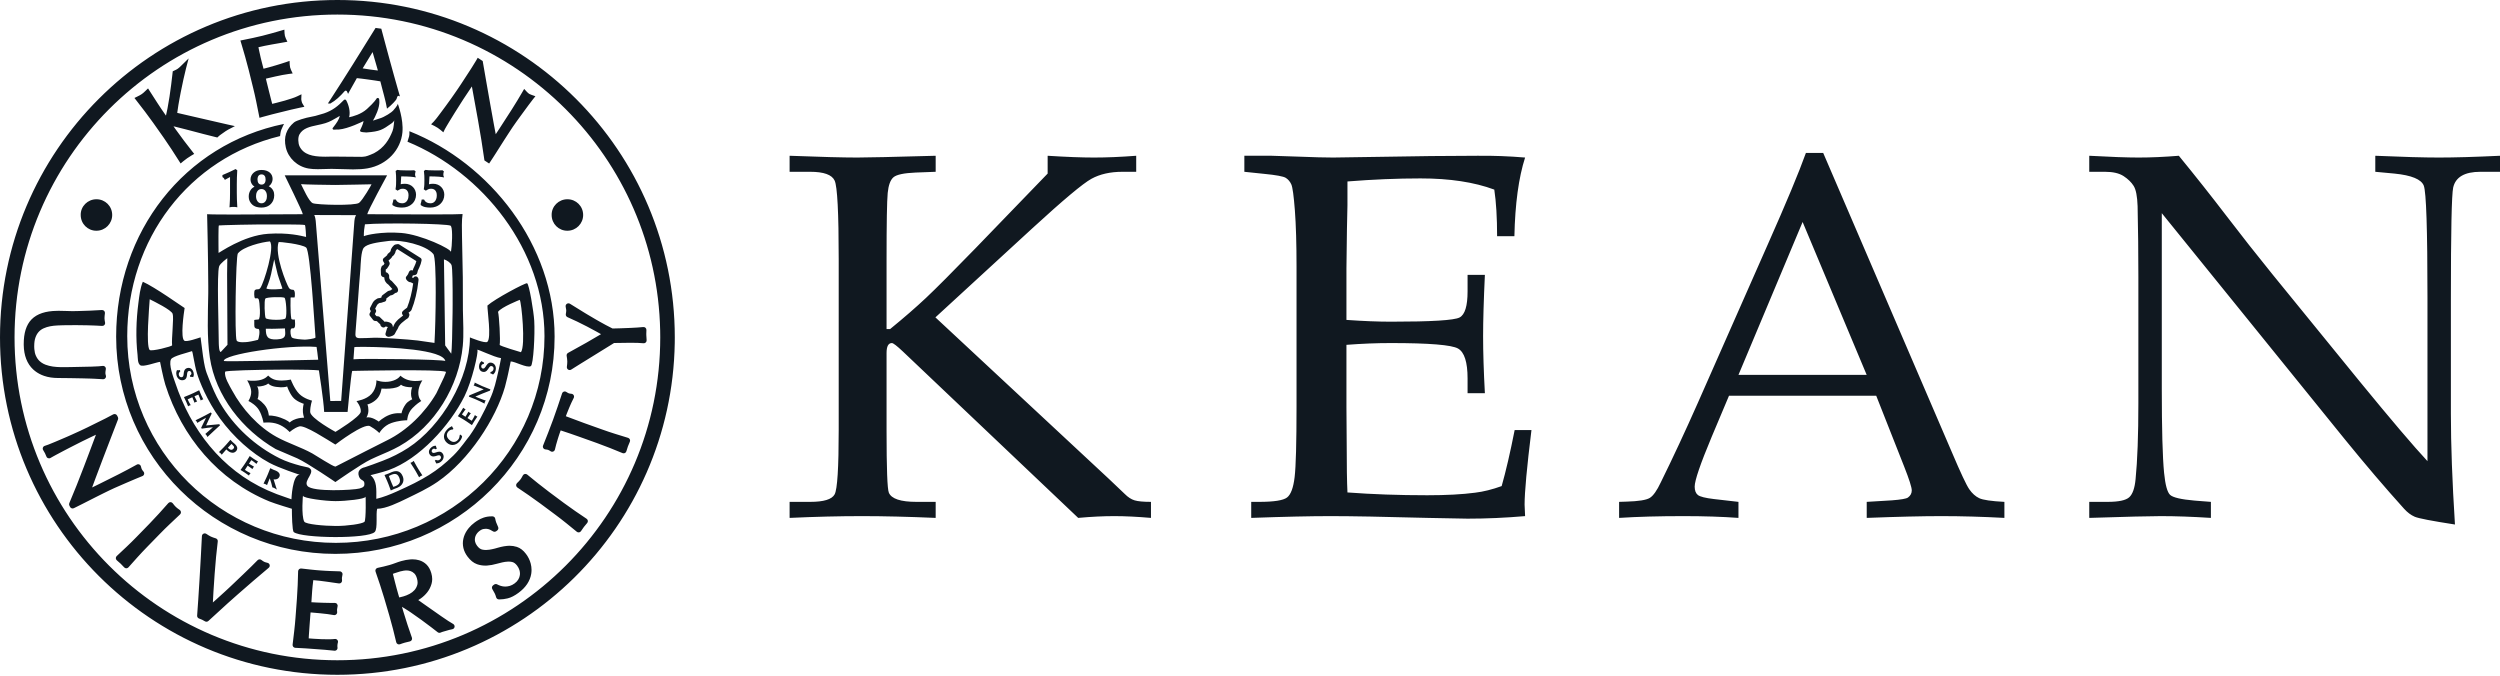 <?xml version="1.0" encoding="UTF-8"?>
<svg width="170px" height="46px" viewBox="0 0 170 46" version="1.1" xmlns="http://www.w3.org/2000/svg" xmlns:xlink="http://www.w3.org/1999/xlink">
    <title>kean logo</title>
    <g id="home" stroke="none" stroke-width="1" fill="none" fill-rule="evenodd">
        <g id="Home-1,-full" transform="translate(-1205, -5956)" fill="#101820" fill-rule="nonzero">
            <g id="footer" transform="translate(0, 5726)">
                <g id="copyright" transform="translate(75, 230)">
                    <path d="M1200.219,15.506 C1202.307,13.591 1203.64,12.475 1204.217,12.158 C1204.793,11.841 1205.497,11.682 1206.328,11.682 L1207.262,11.682 L1207.262,10.592 C1206.213,10.672 1205.255,10.713 1204.39,10.713 C1203.559,10.713 1202.509,10.672 1201.24,10.592 L1201.24,11.803 L1196.325,16.891 C1194.768,18.494 1193.649,19.616 1192.968,20.257 C1192.287,20.897 1191.474,21.604 1190.528,22.376 L1190.286,22.376 L1190.286,17.704 C1190.286,15.178 1190.312,13.649 1190.364,13.118 C1190.417,12.588 1190.547,12.233 1190.756,12.054 C1190.964,11.875 1191.463,11.768 1192.252,11.734 L1193.626,11.682 L1193.626,10.592 C1190.748,10.672 1188.969,10.713 1188.287,10.713 C1187.339,10.713 1185.807,10.672 1183.693,10.592 L1183.693,11.682 L1185.094,11.682 C1186.017,11.682 1186.571,11.881 1186.755,12.279 C1186.94,12.677 1187.032,14.462 1187.032,17.635 L1187.032,29.212 C1187.032,31.808 1186.94,33.276 1186.755,33.616 C1186.571,33.957 1186.017,34.127 1185.094,34.127 L1183.693,34.127 L1183.693,35.217 C1185.449,35.136 1187.09,35.096 1188.616,35.096 C1190.072,35.096 1191.742,35.136 1193.626,35.217 L1193.626,34.127 L1192.321,34.127 C1191.243,34.127 1190.616,33.919 1190.442,33.503 C1190.338,33.262 1190.286,31.854 1190.286,29.281 L1190.286,24.003 C1190.286,23.553 1190.407,23.328 1190.649,23.328 C1190.741,23.328 1190.989,23.519 1191.393,23.899 L1203.317,35.217 C1204.205,35.136 1205.024,35.096 1205.774,35.096 C1206.49,35.096 1207.32,35.136 1208.266,35.217 L1208.266,34.127 C1207.747,34.127 1207.375,34.092 1207.15,34.023 C1206.925,33.954 1206.703,33.81 1206.484,33.59 L1205.411,32.57 L1193.608,21.581 L1200.219,15.506 Z M1224.569,23.328 C1227.187,23.328 1228.713,23.453 1229.146,23.7 C1229.579,23.948 1229.795,24.626 1229.795,25.734 L1229.795,26.738 L1230.972,26.738 C1230.891,25.249 1230.851,23.957 1230.851,22.861 C1230.851,21.822 1230.891,20.433 1230.972,18.69 L1229.795,18.69 L1229.795,19.815 C1229.795,20.808 1229.614,21.399 1229.25,21.589 C1228.887,21.78 1227.332,21.875 1224.586,21.875 C1223.709,21.875 1222.7,21.834 1221.558,21.754 L1221.558,18.247 L1221.592,15.587 C1221.627,14.505 1221.638,13.422 1221.627,12.339 C1223.358,12.201 1225.013,12.132 1226.593,12.132 C1228.578,12.132 1230.25,12.386 1231.612,12.893 C1231.739,13.735 1231.803,14.791 1231.803,16.06 L1232.979,16.06 C1233.025,13.865 1233.268,12.083 1233.706,10.713 C1232.61,10.621 1231.526,10.58 1230.453,10.592 L1227.303,10.612 L1220.657,10.713 C1220.126,10.713 1219.347,10.693 1218.32,10.652 L1216.485,10.592 L1214.616,10.592 L1214.616,11.682 L1215.949,11.821 C1216.779,11.901 1217.276,11.993 1217.437,12.097 C1217.599,12.201 1217.723,12.348 1217.809,12.538 C1217.896,12.729 1217.976,13.32 1218.052,14.312 C1218.127,15.304 1218.164,16.579 1218.164,18.137 L1218.164,27.637 C1218.164,30.118 1218.121,31.721 1218.034,32.448 C1217.947,33.175 1217.775,33.636 1217.515,33.832 C1217.256,34.029 1216.624,34.127 1215.62,34.127 L1215.083,34.127 L1215.083,35.217 C1217.322,35.136 1219.116,35.096 1220.467,35.096 C1221.875,35.096 1224.079,35.136 1227.078,35.217 L1229.795,35.269 C1231.076,35.269 1232.379,35.211 1233.706,35.096 L1233.672,34.315 C1233.672,33.47 1233.827,31.781 1234.139,29.246 L1232.996,29.246 C1232.696,30.769 1232.402,32.039 1232.113,33.054 C1231.477,33.285 1230.877,33.434 1230.31,33.503 C1229.432,33.619 1228.346,33.677 1227.052,33.677 C1225.123,33.677 1223.314,33.613 1221.627,33.486 C1221.592,32.781 1221.575,31.666 1221.575,30.14 L1221.558,27.696 L1221.558,23.449 C1222.596,23.369 1223.6,23.328 1224.569,23.328 Z M1259.481,31.721 C1259.827,32.598 1260,33.141 1260,33.348 C1260,33.545 1259.914,33.706 1259.741,33.832 C1259.625,33.914 1259.262,33.977 1258.65,34.023 L1256.937,34.127 L1256.937,35.217 C1259.048,35.136 1260.738,35.096 1262.008,35.096 C1263.368,35.096 1264.8,35.136 1266.299,35.217 L1266.299,34.127 C1265.41,34.081 1264.839,33.997 1264.586,33.876 C1264.332,33.755 1264.107,33.553 1263.911,33.27 C1263.715,32.988 1263.323,32.154 1262.735,30.769 L1253.978,10.401 L1252.801,10.401 C1252.339,11.694 1251.475,13.77 1250.205,16.631 L1245.446,27.412 C1244.592,29.339 1243.756,31.133 1242.937,32.794 C1242.672,33.359 1242.421,33.715 1242.184,33.859 C1241.948,34.003 1241.426,34.086 1240.618,34.11 L1240.099,34.127 L1240.099,35.217 C1241.356,35.136 1242.816,35.096 1244.477,35.096 C1245.862,35.096 1247.108,35.136 1248.215,35.217 L1248.215,34.127 L1246.554,33.936 C1245.966,33.867 1245.599,33.775 1245.455,33.66 C1245.311,33.545 1245.238,33.354 1245.238,33.089 C1245.238,32.673 1245.625,31.543 1246.398,29.696 L1247.572,26.91 L1257.583,26.91 L1259.481,31.721 Z M1252.578,15.095 L1256.934,25.491 L1248.216,25.491 L1252.578,15.095 Z M1289.444,29.868 C1290.851,31.599 1292.195,33.174 1293.476,34.594 C1293.706,34.848 1293.949,35.03 1294.203,35.139 C1294.456,35.249 1295.368,35.425 1296.937,35.667 C1296.752,32.748 1296.66,30.239 1296.66,28.139 L1296.66,20.334 C1296.66,15.754 1296.712,13.228 1296.816,12.755 C1296.977,12.04 1297.595,11.682 1298.667,11.682 L1300,11.682 L1300,10.592 C1298.304,10.672 1296.92,10.713 1295.847,10.713 C1294.82,10.713 1293.378,10.672 1291.52,10.592 L1291.52,11.682 L1292.818,11.803 C1293.983,11.918 1294.649,12.193 1294.817,12.625 C1294.984,13.057 1295.068,15.599 1295.068,20.248 L1295.068,31.358 C1294.122,30.343 1292.581,28.531 1290.447,25.924 L1284.529,18.656 C1283.445,17.318 1282.397,15.988 1281.388,14.667 C1280.378,13.346 1279.303,11.987 1278.161,10.592 C1277.168,10.672 1276.257,10.713 1275.426,10.713 C1274.653,10.713 1273.534,10.672 1272.069,10.592 L1272.069,11.682 L1273.142,11.682 C1273.685,11.682 1274.105,11.78 1274.406,11.976 C1274.705,12.173 1274.934,12.394 1275.089,12.642 C1275.245,12.89 1275.334,13.349 1275.357,14.018 C1275.392,15.599 1275.409,17.196 1275.409,18.812 L1275.409,27.412 C1275.409,29.593 1275.346,31.318 1275.219,32.587 C1275.161,33.198 1275.017,33.607 1274.786,33.815 C1274.555,34.023 1274.065,34.127 1273.315,34.127 L1272.069,34.127 L1272.069,35.217 C1274.601,35.136 1276.22,35.096 1276.925,35.096 C1277.943,35.096 1279.081,35.136 1280.341,35.217 L1280.341,34.127 L1279.228,34.04 C1278.312,33.96 1277.758,33.83 1277.566,33.651 C1277.375,33.472 1277.239,32.973 1277.158,32.154 C1277.053,31.08 1277.002,29.182 1277.002,26.458 L1277.002,14.496 L1289.444,29.868 Z M1152.943,0 C1165.614,0 1175.886,10.272 1175.886,22.943 L1175.886,22.943 L1175.883,23.323 C1175.68,35.819 1165.488,45.886 1152.943,45.886 C1140.272,45.886 1130,35.614 1130,22.943 C1130,10.272 1140.272,0 1152.943,0 Z M1152.943,0.99 C1146.879,0.99 1141.394,3.446 1137.42,7.42 C1133.446,11.394 1130.99,16.879 1130.989,22.943 C1130.99,29.007 1133.446,34.492 1137.42,38.467 C1141.394,42.44 1146.879,44.897 1152.943,44.897 C1159.007,44.897 1164.492,42.44 1168.466,38.467 C1172.44,34.492 1174.896,29.007 1174.897,22.943 L1174.897,22.943 L1174.892,22.478 C1174.77,16.599 1172.339,11.292 1168.466,7.42 C1164.492,3.446 1159.007,0.99 1152.943,0.99 Z M1150.488,38.658 C1150.708,38.685 1150.926,38.71 1151.144,38.732 L1151.144,38.732 L1151.47,38.765 L1151.47,38.765 L1151.798,38.792 L1152.125,38.813 L1152.125,38.813 L1152.449,38.829 C1152.665,38.838 1152.884,38.845 1153.105,38.851 C1153.164,38.853 1153.22,38.883 1153.255,38.93 C1153.291,38.978 1153.302,39.04 1153.285,39.097 C1153.268,39.157 1153.258,39.215 1153.253,39.276 L1153.253,39.276 L1153.251,39.342 C1153.251,39.38 1153.253,39.419 1153.258,39.458 C1153.266,39.517 1153.245,39.577 1153.202,39.619 C1153.16,39.661 1153.1,39.681 1153.04,39.673 C1152.883,39.652 1152.739,39.631 1152.609,39.612 L1152.609,39.612 L1152.409,39.582 L1152.409,39.582 L1152.2,39.553 C1152.057,39.532 1151.9,39.512 1151.729,39.491 L1151.729,39.491 C1151.609,39.478 1151.462,39.465 1151.303,39.451 C1151.293,39.539 1151.283,39.629 1151.273,39.712 L1151.273,39.712 L1151.256,39.855 C1151.245,39.955 1151.235,40.064 1151.227,40.182 C1151.213,40.372 1151.2,40.555 1151.189,40.734 L1151.189,40.734 C1151.184,40.816 1151.179,40.888 1151.175,40.952 C1151.313,40.961 1151.444,40.968 1151.56,40.973 L1151.56,40.973 C1151.732,40.981 1151.889,40.987 1152.03,40.99 L1152.03,40.99 L1152.236,40.994 L1152.236,40.994 L1152.426,40.998 C1152.482,40.998 1152.538,40.998 1152.592,40.998 L1152.68,40.998 L1152.68,40.998 L1152.765,40.997 C1152.826,40.997 1152.884,41.024 1152.921,41.073 C1152.958,41.122 1152.971,41.185 1152.953,41.243 C1152.937,41.301 1152.926,41.363 1152.921,41.429 L1152.921,41.429 L1152.918,41.496 C1152.918,41.533 1152.921,41.572 1152.926,41.611 C1152.934,41.673 1152.912,41.733 1152.866,41.776 C1152.821,41.818 1152.759,41.837 1152.698,41.825 C1152.576,41.801 1152.432,41.779 1152.266,41.757 C1152.099,41.735 1151.932,41.717 1151.766,41.702 C1151.596,41.687 1151.437,41.674 1151.286,41.659 L1151.286,41.659 C1151.224,41.654 1151.17,41.65 1151.119,41.645 C1151.114,41.685 1151.11,41.73 1151.106,41.786 L1151.106,41.786 L1151.085,42.071 L1151.085,42.071 L1151.052,42.509 C1151.031,42.785 1151.015,43.013 1151.004,43.191 L1151.004,43.191 C1150.999,43.275 1150.995,43.347 1150.992,43.41 C1151.099,43.418 1151.208,43.426 1151.323,43.435 C1151.507,43.448 1151.687,43.458 1151.865,43.464 C1152.035,43.469 1152.196,43.472 1152.348,43.472 L1152.348,43.472 L1152.37,43.472 C1152.524,43.472 1152.657,43.464 1152.767,43.45 C1152.834,43.441 1152.901,43.468 1152.943,43.521 C1152.985,43.574 1152.996,43.645 1152.972,43.708 C1152.966,43.726 1152.96,43.749 1152.956,43.779 L1152.956,43.779 L1152.949,43.832 L1152.949,43.832 L1152.945,43.88 L1152.942,43.941 C1152.942,43.975 1152.945,44 1152.948,44.014 C1152.962,44.075 1152.946,44.14 1152.903,44.186 C1152.862,44.232 1152.799,44.256 1152.737,44.248 C1152.52,44.222 1152.303,44.201 1152.087,44.186 L1152.087,44.186 C1151.868,44.17 1151.645,44.153 1151.418,44.136 L1151.081,44.111 L1151.081,44.111 L1150.747,44.087 C1150.529,44.071 1150.307,44.059 1150.083,44.052 C1150.029,44.051 1149.978,44.026 1149.942,43.985 C1149.907,43.944 1149.891,43.89 1149.897,43.836 C1149.935,43.527 1149.972,43.218 1150.007,42.911 C1150.043,42.606 1150.072,42.294 1150.096,41.975 L1150.096,41.975 L1150.19,40.721 C1150.214,40.403 1150.232,40.089 1150.243,39.78 C1150.254,39.468 1150.264,39.157 1150.272,38.845 C1150.274,38.791 1150.298,38.74 1150.339,38.704 C1150.38,38.669 1150.434,38.653 1150.488,38.658 Z M1158.054,38.034 C1158.212,38.034 1158.363,38.055 1158.507,38.098 L1158.507,38.098 C1158.695,38.154 1158.866,38.254 1159.007,38.394 C1159.155,38.542 1159.259,38.737 1159.328,38.97 C1159.368,39.108 1159.39,39.244 1159.39,39.378 C1159.39,39.489 1159.375,39.596 1159.345,39.701 C1159.284,39.914 1159.187,40.107 1159.055,40.274 C1158.928,40.436 1158.78,40.577 1158.614,40.694 L1158.614,40.694 C1158.556,40.735 1158.499,40.77 1158.442,40.805 C1158.466,40.822 1158.486,40.836 1158.512,40.855 C1158.647,40.952 1158.799,41.059 1158.966,41.175 L1158.966,41.175 C1159.134,41.292 1159.309,41.414 1159.491,41.543 C1159.672,41.671 1159.846,41.793 1160.014,41.91 C1160.179,42.026 1160.335,42.13 1160.479,42.224 L1160.479,42.224 C1160.623,42.318 1160.736,42.387 1160.813,42.428 C1160.886,42.468 1160.925,42.55 1160.911,42.631 C1160.897,42.713 1160.832,42.776 1160.75,42.789 C1160.684,42.8 1160.62,42.813 1160.557,42.831 L1160.557,42.831 C1160.486,42.852 1160.415,42.872 1160.344,42.893 C1160.278,42.911 1160.209,42.931 1160.137,42.952 L1160.137,42.952 L1160.046,42.981 L1160.046,42.981 L1159.962,43.016 C1159.897,43.045 1159.82,43.036 1159.763,42.992 C1159.665,42.914 1159.514,42.798 1159.312,42.643 C1159.111,42.489 1158.891,42.325 1158.652,42.151 C1158.412,41.978 1158.168,41.808 1157.922,41.637 L1157.922,41.637 L1157.764,41.531 C1157.61,41.429 1157.469,41.342 1157.338,41.266 L1157.338,41.266 L1157.335,41.267 L1157.43,41.593 C1157.52,41.899 1157.614,42.2 1157.713,42.493 L1157.713,42.493 C1157.812,42.789 1157.912,43.08 1158.011,43.365 C1158.029,43.418 1158.024,43.476 1157.996,43.525 C1157.968,43.573 1157.921,43.607 1157.866,43.618 C1157.759,43.639 1157.647,43.666 1157.529,43.7 L1157.529,43.7 L1157.358,43.753 L1157.358,43.753 L1157.201,43.809 C1157.149,43.829 1157.091,43.825 1157.042,43.799 C1156.993,43.773 1156.957,43.727 1156.944,43.673 C1156.874,43.38 1156.801,43.082 1156.725,42.779 C1156.649,42.479 1156.567,42.175 1156.477,41.869 L1156.477,41.869 L1156.123,40.661 C1156.033,40.354 1155.939,40.055 1155.841,39.764 C1155.742,39.47 1155.64,39.171 1155.536,38.867 C1155.518,38.814 1155.523,38.757 1155.55,38.709 C1155.578,38.661 1155.624,38.627 1155.678,38.615 C1155.817,38.586 1155.953,38.555 1156.088,38.524 L1156.088,38.524 C1156.219,38.494 1156.352,38.46 1156.485,38.421 L1156.485,38.421 L1156.681,38.36 L1156.681,38.36 L1156.87,38.293 C1157.004,38.241 1157.143,38.194 1157.286,38.153 C1157.496,38.093 1157.704,38.055 1157.91,38.039 C1157.958,38.036 1158.006,38.034 1158.054,38.034 Z M1143.835,36.291 C1143.897,36.26 1143.971,36.264 1144.029,36.302 C1144.086,36.34 1144.14,36.375 1144.193,36.407 L1144.193,36.407 C1144.242,36.438 1144.29,36.464 1144.336,36.486 C1144.382,36.508 1144.433,36.528 1144.488,36.547 L1144.488,36.547 L1144.579,36.577 L1144.579,36.577 L1144.673,36.607 C1144.763,36.635 1144.82,36.723 1144.808,36.816 C1144.766,37.15 1144.728,37.504 1144.692,37.876 C1144.656,38.25 1144.624,38.632 1144.596,39.022 C1144.568,39.413 1144.542,39.811 1144.516,40.214 C1144.5,40.466 1144.488,40.716 1144.475,40.967 C1144.542,40.908 1144.609,40.85 1144.681,40.786 L1144.681,40.786 C1144.881,40.609 1145.085,40.423 1145.296,40.229 L1145.296,40.229 L1145.613,39.935 L1145.613,39.935 L1145.931,39.634 L1146.142,39.432 C1146.281,39.3 1146.416,39.171 1146.547,39.046 C1146.744,38.859 1146.925,38.683 1147.091,38.52 C1147.257,38.356 1147.399,38.214 1147.517,38.093 C1147.586,38.023 1147.696,38.016 1147.773,38.076 C1147.853,38.138 1147.922,38.181 1147.969,38.204 C1148.016,38.226 1148.092,38.251 1148.192,38.273 C1148.263,38.289 1148.319,38.345 1148.337,38.416 C1148.354,38.487 1148.33,38.563 1148.273,38.609 C1147.557,39.21 1146.859,39.809 1146.177,40.409 L1146.177,40.409 L1145.499,41.011 C1145.05,41.413 1144.607,41.818 1144.17,42.226 C1144.106,42.286 1144.009,42.295 1143.935,42.248 C1143.875,42.21 1143.811,42.175 1143.742,42.142 L1143.742,42.142 C1143.659,42.103 1143.591,42.076 1143.543,42.062 C1143.456,42.036 1143.399,41.953 1143.405,41.863 C1143.428,41.555 1143.454,41.185 1143.483,40.75 C1143.513,40.316 1143.542,39.857 1143.57,39.375 C1143.598,38.892 1143.626,38.397 1143.655,37.892 C1143.682,37.387 1143.708,36.908 1143.73,36.454 C1143.733,36.385 1143.773,36.322 1143.835,36.291 Z M1163.429,35.112 L1163.494,35.112 C1163.586,35.116 1163.663,35.184 1163.677,35.276 C1163.69,35.356 1163.71,35.437 1163.739,35.519 C1163.768,35.601 1163.813,35.707 1163.872,35.834 C1163.911,35.917 1163.886,36.017 1163.812,36.072 L1163.812,36.072 L1163.741,36.124 C1163.675,36.171 1163.588,36.174 1163.521,36.13 C1163.469,36.096 1163.405,36.061 1163.329,36.023 C1163.265,35.993 1163.196,35.972 1163.117,35.963 L1163.117,35.963 L1163.073,35.958 L1163.073,35.958 L1163.029,35.957 C1162.978,35.957 1162.925,35.963 1162.869,35.974 L1162.869,35.974 L1162.793,35.996 C1162.74,36.016 1162.682,36.048 1162.62,36.094 L1162.62,36.094 L1162.533,36.165 C1162.481,36.214 1162.437,36.266 1162.402,36.321 L1162.402,36.321 L1162.355,36.405 C1162.328,36.462 1162.31,36.52 1162.299,36.58 L1162.299,36.58 C1162.293,36.616 1162.29,36.652 1162.29,36.688 C1162.29,36.74 1162.296,36.793 1162.31,36.848 L1162.31,36.848 C1162.334,36.939 1162.376,37.027 1162.442,37.113 L1162.442,37.113 C1162.563,37.273 1162.678,37.347 1162.794,37.372 C1162.876,37.39 1162.96,37.399 1163.048,37.399 C1163.12,37.399 1163.195,37.393 1163.273,37.381 L1163.273,37.381 L1163.458,37.347 C1163.583,37.322 1163.71,37.289 1163.839,37.249 L1163.839,37.249 L1164.054,37.192 C1164.196,37.158 1164.339,37.134 1164.481,37.12 L1164.481,37.12 C1164.537,37.114 1164.593,37.111 1164.648,37.111 C1164.817,37.111 1164.983,37.137 1165.145,37.188 L1165.145,37.188 C1165.384,37.264 1165.591,37.432 1165.768,37.668 L1165.768,37.668 C1165.918,37.866 1166.025,38.084 1166.087,38.317 C1166.125,38.461 1166.145,38.607 1166.145,38.753 C1166.145,38.845 1166.137,38.936 1166.123,39.027 C1166.083,39.268 1165.988,39.499 1165.844,39.716 L1165.844,39.716 C1165.697,39.935 1165.501,40.134 1165.256,40.314 C1164.997,40.505 1164.754,40.633 1164.518,40.69 C1164.327,40.736 1164.148,40.759 1163.98,40.759 L1163.98,40.759 L1163.918,40.758 C1163.833,40.755 1163.76,40.698 1163.738,40.616 C1163.709,40.509 1163.676,40.421 1163.642,40.353 C1163.605,40.277 1163.55,40.178 1163.479,40.06 C1163.427,39.974 1163.449,39.864 1163.529,39.805 L1163.529,39.805 L1163.6,39.752 C1163.662,39.707 1163.744,39.701 1163.81,39.739 C1163.88,39.778 1163.963,39.813 1164.061,39.843 L1164.061,39.843 C1164.15,39.87 1164.246,39.885 1164.351,39.887 L1164.351,39.887 C1164.456,39.887 1164.56,39.871 1164.671,39.839 C1164.778,39.806 1164.886,39.752 1164.997,39.67 C1165.11,39.586 1165.191,39.497 1165.247,39.4 C1165.306,39.298 1165.34,39.199 1165.352,39.095 C1165.356,39.065 1165.358,39.034 1165.358,39.004 C1165.358,38.93 1165.347,38.855 1165.325,38.778 C1165.292,38.669 1165.241,38.565 1165.165,38.465 C1165.048,38.311 1164.935,38.239 1164.818,38.213 C1164.738,38.196 1164.656,38.187 1164.571,38.187 C1164.498,38.187 1164.422,38.194 1164.343,38.207 L1164.343,38.207 L1164.158,38.242 C1164.033,38.268 1163.904,38.301 1163.772,38.339 C1163.555,38.403 1163.337,38.442 1163.118,38.458 C1163.078,38.46 1163.039,38.461 1162.999,38.461 C1162.809,38.461 1162.622,38.43 1162.44,38.366 C1162.196,38.281 1161.984,38.102 1161.795,37.852 C1161.657,37.67 1161.561,37.473 1161.512,37.267 C1161.487,37.16 1161.474,37.052 1161.474,36.943 C1161.474,36.843 1161.485,36.742 1161.507,36.642 C1161.551,36.434 1161.641,36.234 1161.77,36.045 L1161.77,36.045 L1161.876,35.905 C1161.99,35.767 1162.127,35.64 1162.286,35.523 L1162.286,35.523 L1162.437,35.418 C1162.587,35.322 1162.735,35.248 1162.883,35.199 C1163.058,35.14 1163.241,35.111 1163.429,35.112 L1163.429,35.112 Z M1157.644,38.79 L1157.57,38.793 L1157.449,38.807 C1157.369,38.819 1157.293,38.835 1157.22,38.856 C1157.057,38.902 1156.924,38.945 1156.822,38.981 C1156.783,38.995 1156.75,39.008 1156.716,39.021 C1156.768,39.224 1156.819,39.429 1156.87,39.629 L1156.87,39.629 L1156.97,40.008 L1156.97,40.008 L1157.076,40.385 L1157.146,40.624 C1157.162,40.621 1157.174,40.621 1157.19,40.617 L1157.19,40.617 C1157.266,40.6 1157.35,40.578 1157.442,40.552 C1157.574,40.514 1157.71,40.459 1157.849,40.386 C1157.979,40.317 1158.089,40.233 1158.182,40.13 L1158.182,40.13 L1158.244,40.054 C1158.301,39.974 1158.344,39.884 1158.374,39.781 C1158.389,39.729 1158.397,39.673 1158.397,39.61 C1158.397,39.526 1158.383,39.433 1158.352,39.328 C1158.306,39.169 1158.241,39.059 1158.168,38.99 C1158.084,38.909 1157.996,38.858 1157.896,38.827 C1157.813,38.803 1157.73,38.79 1157.644,38.79 L1157.644,38.79 Z M1141.598,34.145 C1141.656,34.147 1141.709,34.175 1141.744,34.221 C1141.782,34.27 1141.82,34.317 1141.856,34.362 C1141.888,34.401 1141.922,34.438 1141.96,34.474 C1141.998,34.51 1142.037,34.543 1142.076,34.572 L1142.076,34.572 C1142.123,34.607 1142.172,34.642 1142.224,34.678 C1142.271,34.711 1142.302,34.765 1142.306,34.823 C1142.31,34.88 1142.287,34.938 1142.245,34.978 C1142.009,35.198 1141.778,35.416 1141.553,35.631 L1141.553,35.631 L1141.216,35.955 L1141.216,35.955 L1140.88,36.294 L1140.88,36.294 L1139.998,37.199 L1139.668,37.544 L1139.668,37.544 L1139.35,37.89 C1139.14,38.122 1138.935,38.353 1138.734,38.58 C1138.697,38.621 1138.644,38.645 1138.589,38.645 C1138.534,38.645 1138.481,38.621 1138.444,38.58 C1138.374,38.499 1138.295,38.416 1138.206,38.333 L1138.206,38.333 C1138.117,38.247 1138.031,38.171 1137.947,38.104 C1137.904,38.069 1137.877,38.016 1137.875,37.961 C1137.873,37.905 1137.895,37.851 1137.936,37.812 C1138.158,37.606 1138.383,37.395 1138.61,37.179 L1138.61,37.179 L1138.948,36.852 L1138.948,36.852 L1139.285,36.513 L1140.167,35.608 C1140.391,35.378 1140.606,35.148 1140.813,34.919 C1141.021,34.688 1141.232,34.452 1141.447,34.21 C1141.485,34.167 1141.54,34.143 1141.598,34.145 Z M1149.313,8.426 C1149.313,8.426 1149.173,8.701 1149.122,8.841 C1149.071,8.981 1149.046,9.252 1149.046,9.252 C1142.85,10.759 1138.652,16.254 1138.652,22.858 C1138.652,30.622 1145.003,36.915 1152.838,36.915 C1160.673,36.915 1167.025,30.622 1167.025,22.858 C1167.025,17.007 1162.841,11.752 1157.708,9.636 C1157.708,9.636 1157.772,9.445 1157.819,9.274 C1157.866,9.103 1157.818,8.915 1157.85,8.927 C1163.33,11.111 1167.713,16.682 1167.713,22.893 C1167.713,31.051 1161.039,37.664 1152.805,37.664 C1144.572,37.664 1137.898,31.051 1137.898,22.893 C1137.898,15.767 1142.537,9.816 1149.313,8.426 Z M1139.712,19.159 C1140.517,19.513 1142.366,20.831 1142.554,20.945 C1142.5,21.278 1142.252,23.002 1142.541,23.171 C1142.703,23.266 1143.462,22.996 1143.638,22.937 C1143.905,25.142 1143.966,25.139 1144.21,25.768 C1144.425,26.323 1144.656,26.872 1144.957,27.387 C1145.91,29.022 1147.361,30.337 1149.024,31.168 C1149.46,31.386 1149.961,31.541 1150.44,31.671 C1150.617,31.711 1150.793,31.751 1150.969,31.791 C1151.561,32.062 1150.603,32.666 1150.906,33.042 C1151.255,33.473 1154.038,33.329 1154.446,33.219 C1154.737,33.141 1154.799,33.047 1154.778,32.85 C1154.751,32.609 1154.522,32.7 1154.413,32.407 C1154.267,32.014 1154.53,31.83 1154.823,31.768 C1154.929,31.745 1155.72,31.447 1156.023,31.333 C1156.621,31.108 1157.218,30.805 1157.75,30.461 C1160.028,28.982 1161.954,25.719 1161.954,22.943 C1161.954,22.943 1163.004,23.383 1163.145,23.242 C1163.424,22.963 1163.136,21.12 1163.145,20.778 C1163.637,20.331 1165.732,19.217 1165.841,19.261 C1165.984,19.318 1166.29,21.192 1166.328,21.808 C1166.385,22.748 1166.271,24.798 1166.096,24.897 C1165.832,25.043 1165.021,24.578 1164.729,24.578 C1164.729,24.578 1164.654,24.953 1164.561,25.379 L1164.497,25.666 C1164.443,25.906 1164.386,26.139 1164.337,26.31 C1163.719,28.471 1161.898,31.299 1159.744,32.771 C1159.062,33.236 1158.361,33.557 1157.626,33.915 C1157.116,34.162 1156.246,34.596 1155.648,34.596 C1155.548,34.954 1155.698,35.93 1155.487,36.169 C1155.051,36.658 1150.513,36.612 1149.977,36.183 C1149.863,36.091 1149.849,34.966 1149.848,34.668 L1149.848,34.596 C1149.848,34.596 1148.706,34.255 1148.325,34.099 C1144.833,32.666 1142.359,29.699 1141.241,26.158 C1141.105,25.731 1140.884,24.607 1140.884,24.607 C1140.617,24.632 1139.735,24.979 1139.535,24.834 C1139.352,24.701 1139.377,24.353 1139.354,24.139 C1139.223,22.971 1139.261,21.761 1139.409,20.622 C1139.473,20.124 1139.527,19.601 1139.712,19.159 Z M1165.689,32.229 C1165.745,32.218 1165.804,32.233 1165.848,32.269 C1166.098,32.474 1166.345,32.674 1166.587,32.869 C1166.828,33.064 1167.077,33.257 1167.335,33.449 L1167.335,33.449 L1168.35,34.205 C1168.608,34.396 1168.866,34.58 1169.123,34.757 C1169.382,34.934 1169.637,35.107 1169.89,35.277 C1169.936,35.308 1169.967,35.358 1169.974,35.414 C1169.981,35.469 1169.963,35.525 1169.926,35.566 C1169.853,35.647 1169.78,35.735 1169.706,35.832 L1169.706,35.832 C1169.632,35.93 1169.567,36.024 1169.509,36.114 C1169.48,36.161 1169.431,36.193 1169.377,36.202 C1169.323,36.211 1169.266,36.196 1169.224,36.16 C1168.989,35.967 1168.75,35.772 1168.505,35.575 L1168.505,35.575 L1168.136,35.283 L1168.136,35.283 L1167.755,34.994 L1166.739,34.238 C1166.481,34.046 1166.225,33.863 1165.97,33.688 L1165.97,33.688 L1165.58,33.422 L1165.58,33.422 L1165.182,33.152 C1165.133,33.119 1165.103,33.067 1165.097,33.009 C1165.092,32.95 1165.113,32.894 1165.156,32.853 C1165.201,32.81 1165.243,32.768 1165.284,32.726 C1165.32,32.689 1165.353,32.651 1165.383,32.611 L1165.383,32.611 L1165.428,32.548 L1165.428,32.548 L1165.469,32.483 L1165.512,32.406 L1165.512,32.406 L1165.556,32.327 C1165.583,32.276 1165.632,32.24 1165.689,32.229 Z M1150.609,33.717 C1150.596,33.554 1150.476,35.097 1150.691,35.473 C1150.794,35.653 1152.056,35.764 1152.837,35.766 C1153.619,35.769 1154.624,35.624 1154.782,35.486 C1154.902,35.379 1154.868,33.614 1154.857,33.776 C1154.845,33.938 1153.503,34.076 1152.816,34.076 C1152.129,34.077 1150.622,33.88 1150.609,33.717 Z M1137.796,28.154 L1137.847,28.162 C1137.898,28.178 1137.94,28.213 1137.964,28.26 L1137.964,28.26 L1138.017,28.366 C1138.041,28.414 1138.044,28.471 1138.024,28.522 C1137.867,28.931 1137.697,29.37 1137.516,29.838 C1137.336,30.305 1137.158,30.767 1136.984,31.225 C1136.81,31.684 1136.646,32.119 1136.492,32.53 C1136.408,32.753 1136.333,32.958 1136.264,33.148 L1136.264,33.148 L1136.742,32.914 C1137.204,32.687 1137.653,32.463 1138.088,32.241 C1138.521,32.02 1138.926,31.804 1139.301,31.594 C1139.354,31.563 1139.419,31.56 1139.474,31.586 C1139.53,31.611 1139.571,31.661 1139.584,31.721 C1139.603,31.808 1139.626,31.874 1139.646,31.914 C1139.661,31.944 1139.699,31.999 1139.759,32.07 C1139.8,32.118 1139.815,32.182 1139.799,32.243 C1139.784,32.304 1139.739,32.353 1139.68,32.375 C1139.583,32.412 1139.434,32.473 1139.236,32.557 L1139.236,32.557 L1139.032,32.644 C1138.893,32.703 1138.749,32.765 1138.598,32.829 C1138.373,32.926 1138.152,33.023 1137.936,33.118 L1137.936,33.118 L1137.783,33.185 C1137.639,33.25 1137.52,33.305 1137.428,33.351 L1137.428,33.351 C1137.317,33.405 1137.185,33.47 1137.03,33.546 C1136.881,33.619 1136.725,33.697 1136.564,33.779 L1136.564,33.779 C1136.402,33.861 1136.239,33.944 1136.075,34.027 L1136.075,34.027 L1135.914,34.109 C1135.809,34.162 1135.709,34.213 1135.615,34.261 C1135.471,34.334 1135.347,34.396 1135.24,34.449 L1135.24,34.449 C1135.142,34.498 1135.069,34.533 1135.021,34.557 C1134.926,34.603 1134.812,34.565 1134.764,34.47 L1134.764,34.47 L1134.718,34.379 C1134.692,34.328 1134.69,34.268 1134.712,34.216 C1135.046,33.427 1135.378,32.599 1135.707,31.73 L1135.707,31.73 L1136.118,30.645 L1136.118,30.645 L1136.524,29.562 C1136.499,29.574 1136.475,29.585 1136.449,29.597 L1136.449,29.597 L1136.164,29.732 C1136.003,29.809 1135.816,29.899 1135.602,30.004 L1135.602,30.004 C1135.511,30.05 1135.397,30.107 1135.262,30.176 L1135.262,30.176 C1135.126,30.245 1134.984,30.318 1134.835,30.393 L1134.835,30.393 L1134.611,30.508 L1134.611,30.508 L1134.385,30.626 L1134.237,30.704 C1134.141,30.755 1134.049,30.804 1133.963,30.85 L1133.963,30.85 L1133.838,30.916 C1133.759,30.958 1133.688,30.997 1133.624,31.033 L1133.624,31.033 C1133.529,31.084 1133.464,31.122 1133.442,31.136 C1133.393,31.169 1133.331,31.177 1133.275,31.158 C1133.218,31.14 1133.173,31.096 1133.154,31.04 C1133.13,30.974 1133.1,30.902 1133.061,30.825 C1133.02,30.744 1132.979,30.672 1132.937,30.609 C1132.904,30.557 1132.896,30.492 1132.919,30.434 C1132.941,30.376 1132.99,30.332 1133.05,30.316 C1133.081,30.309 1133.168,30.278 1133.29,30.232 L1133.29,30.232 C1133.411,30.186 1133.556,30.126 1133.725,30.055 L1133.725,30.055 C1133.895,29.982 1134.08,29.903 1134.28,29.819 L1134.28,29.819 L1134.576,29.692 L1134.576,29.692 L1134.871,29.561 C1135.068,29.473 1135.26,29.386 1135.447,29.299 L1135.447,29.299 C1135.633,29.213 1135.798,29.135 1135.942,29.064 L1135.942,29.064 C1136.366,28.856 1136.728,28.677 1137.032,28.525 L1137.032,28.525 L1137.176,28.453 C1137.405,28.337 1137.579,28.245 1137.696,28.179 C1137.742,28.153 1137.796,28.147 1137.847,28.162 Z M1143.053,23.877 C1142.787,23.977 1141.75,24.209 1141.631,24.428 C1141.444,24.768 1141.805,25.698 1141.914,26.022 C1142.973,29.2 1145.039,31.921 1148.178,33.334 C1148.596,33.521 1149.008,33.68 1149.453,33.825 C1149.575,33.867 1149.696,33.91 1149.818,33.952 C1149.818,33.952 1149.88,32.282 1150.375,32.282 C1150.375,32.282 1148.995,31.838 1148.308,31.467 C1147.113,30.822 1145.876,29.718 1144.963,28.462 C1144.082,27.251 1143.558,25.93 1143.388,25.363 C1143.217,24.787 1143.103,23.877 1143.053,23.877 Z M1164.072,24.354 C1163.574,24.289 1162.372,23.671 1162.461,23.8 C1162.55,23.929 1162.092,25.929 1161.582,26.951 C1160.584,28.945 1158.521,31.214 1156.43,31.965 C1156.019,32.113 1155.195,32.311 1155.195,32.311 C1155.653,32.696 1155.589,33.287 1155.589,33.922 C1156.065,33.811 1156.54,33.617 1156.977,33.422 C1158.772,32.621 1159.728,32.062 1160.832,30.974 C1161.325,30.489 1161.755,29.84 1161.931,29.636 C1162.485,28.851 1162.898,28.044 1163.3,27.174 C1163.628,26.462 1163.732,25.907 1163.888,25.247 C1163.905,25.175 1163.926,25.075 1163.948,24.969 L1163.993,24.754 C1164.036,24.541 1164.072,24.354 1164.072,24.354 Z M1156.932,32.037 C1157.039,32.037 1157.134,32.07 1157.209,32.132 C1157.285,32.194 1157.343,32.281 1157.386,32.388 C1157.42,32.47 1157.435,32.549 1157.435,32.621 C1157.435,32.761 1157.379,32.88 1157.3,32.972 C1157.22,33.063 1157.118,33.129 1157.018,33.169 C1156.948,33.198 1156.879,33.218 1156.815,33.244 C1156.749,33.271 1156.685,33.3 1156.62,33.331 L1156.62,33.331 L1156.572,33.354 L1156.554,33.303 C1156.511,33.182 1156.469,33.059 1156.421,32.941 L1156.421,32.941 L1156.324,32.702 C1156.277,32.584 1156.222,32.466 1156.167,32.349 L1156.167,32.349 L1156.145,32.301 L1156.196,32.283 C1156.271,32.257 1156.348,32.23 1156.421,32.2 C1156.493,32.171 1156.567,32.133 1156.644,32.101 C1156.749,32.059 1156.845,32.037 1156.932,32.037 Z M1148.378,31.836 L1148.427,31.862 C1148.48,31.89 1148.534,31.916 1148.589,31.94 C1148.641,31.964 1148.7,31.981 1148.76,32.007 C1148.83,32.038 1148.893,32.076 1148.942,32.125 C1148.99,32.174 1149.023,32.236 1149.023,32.308 C1149.023,32.345 1149.014,32.383 1148.997,32.422 C1148.967,32.491 1148.917,32.538 1148.86,32.565 C1148.803,32.593 1148.741,32.602 1148.684,32.602 C1148.656,32.602 1148.63,32.6 1148.605,32.596 C1148.654,32.759 1148.743,33.058 1148.781,33.161 L1148.781,33.161 L1148.829,33.292 L1148.711,33.219 L1148.631,33.176 C1148.606,33.165 1148.577,33.156 1148.549,33.148 L1148.549,33.148 L1148.521,33.141 L1148.514,33.111 C1148.494,33.01 1148.414,32.698 1148.344,32.523 L1148.344,32.523 L1148.322,32.574 C1148.272,32.69 1148.225,32.812 1148.179,32.933 L1148.179,32.933 L1148.159,32.987 L1148.109,32.956 L1148.046,32.921 L1147.978,32.899 L1147.92,32.884 L1147.947,32.831 C1148.004,32.715 1148.062,32.599 1148.113,32.482 L1148.113,32.482 L1148.216,32.246 C1148.267,32.129 1148.314,32.008 1148.359,31.887 L1148.359,31.887 L1148.378,31.836 Z M1156.85,32.227 C1156.784,32.227 1156.708,32.247 1156.626,32.28 C1156.556,32.308 1156.496,32.338 1156.443,32.366 C1156.471,32.446 1156.501,32.53 1156.536,32.616 L1156.536,32.616 L1156.633,32.855 C1156.667,32.94 1156.705,33.025 1156.743,33.107 C1156.786,33.095 1156.842,33.078 1156.9,33.054 C1156.98,33.022 1157.055,32.977 1157.11,32.919 C1157.164,32.861 1157.197,32.79 1157.198,32.695 C1157.198,32.636 1157.184,32.565 1157.151,32.484 C1157.11,32.383 1157.064,32.32 1157.014,32.282 C1156.964,32.243 1156.912,32.227 1156.85,32.227 Z M1156.322,11.924 C1156.322,11.924 1154.978,14.385 1154.978,14.566 L1154.978,14.566 L1155.035,14.566 C1155.373,14.568 1157.139,14.579 1158.737,14.58 L1159.514,14.58 C1160.513,14.579 1161.318,14.572 1161.456,14.555 C1161.388,14.968 1161.409,15.633 1161.416,16.083 C1161.431,17.035 1161.457,17.939 1161.471,18.866 L1161.471,18.866 L1161.478,21.091 C1161.491,21.899 1161.544,22.723 1161.469,23.522 C1161.207,26.268 1159.569,28.974 1157.164,30.335 C1156.914,30.476 1156.657,30.598 1156.397,30.715 L1155.611,31.057 L1155.611,31.057 L1155.22,31.236 C1154.546,31.557 1152.806,32.78 1152.806,32.78 C1152.806,32.78 1150.946,31.505 1150.214,31.167 L1150.214,31.167 L1148.747,30.537 C1146.491,29.231 1144.654,26.926 1144.269,24.312 C1144.064,22.925 1144.138,21.417 1144.161,19.978 C1144.162,19.923 1144.162,19.867 1144.162,19.809 L1144.162,19.441 C1144.158,17.577 1144.084,14.566 1144.084,14.566 C1144.143,14.579 1144.671,14.585 1145.404,14.586 L1146.364,14.586 C1148.241,14.583 1150.592,14.566 1150.592,14.566 C1150.579,14.398 1149.361,11.924 1149.361,11.924 L1149.361,11.924 Z M1158.131,31.339 L1158.159,31.391 C1158.22,31.505 1158.281,31.62 1158.346,31.729 L1158.346,31.729 L1158.479,31.95 C1158.544,32.06 1158.616,32.168 1158.688,32.274 L1158.688,32.274 L1158.722,32.324 L1158.666,32.346 L1158.602,32.377 L1158.544,32.419 L1158.498,32.458 L1158.47,32.405 C1158.409,32.291 1158.348,32.176 1158.283,32.068 L1158.283,32.068 L1158.15,31.847 C1158.085,31.737 1158.013,31.629 1157.941,31.522 L1157.941,31.522 L1157.908,31.472 L1157.964,31.45 L1158.028,31.42 L1158.086,31.377 L1158.131,31.339 Z M1146.98,31.01 L1147.023,31.041 C1147.1,31.098 1147.177,31.153 1147.257,31.205 C1147.338,31.258 1147.418,31.307 1147.499,31.356 L1147.499,31.356 L1147.548,31.385 L1147.512,31.427 L1147.486,31.458 L1147.442,31.545 L1147.396,31.51 C1147.296,31.434 1147.236,31.383 1147.094,31.288 C1147.067,31.325 1147.041,31.36 1147.012,31.404 C1146.982,31.45 1146.954,31.494 1146.93,31.53 C1147.063,31.615 1147.148,31.663 1147.223,31.705 L1147.223,31.705 L1147.274,31.733 L1147.237,31.777 L1147.211,31.81 L1147.165,31.898 L1147.119,31.861 C1147.048,31.803 1146.919,31.715 1146.842,31.663 C1146.824,31.689 1146.799,31.728 1146.749,31.804 C1146.704,31.872 1146.675,31.917 1146.653,31.952 C1146.766,32.027 1146.902,32.113 1146.98,32.146 L1146.98,32.146 L1147.039,32.171 L1146.999,32.221 L1146.972,32.253 L1146.93,32.337 L1146.884,32.304 C1146.807,32.248 1146.729,32.193 1146.648,32.139 C1146.566,32.085 1146.485,32.035 1146.401,31.985 L1146.401,31.985 L1146.355,31.958 L1146.386,31.916 C1146.463,31.81 1146.54,31.706 1146.61,31.599 L1146.61,31.599 L1146.752,31.384 C1146.822,31.277 1146.888,31.166 1146.953,31.056 L1146.953,31.056 L1146.98,31.01 Z M1149.761,25.133 L1149.274,25.133 C1147.455,25.139 1145.332,25.197 1145.312,25.277 C1145.221,25.62 1145.626,26.258 1145.792,26.565 C1146.457,27.799 1147.557,29.023 1148.806,29.71 C1149.594,30.143 1150.453,30.4 1151.239,30.835 C1151.479,30.967 1152.635,31.729 1152.812,31.729 C1152.812,31.729 1153.637,31.306 1154.492,30.87 L1154.857,30.683 C1155.522,30.344 1156.135,30.033 1156.309,29.948 C1157.676,29.282 1158.908,28.063 1159.676,26.738 C1159.847,26.379 1160.018,26.021 1160.188,25.662 C1160.208,25.598 1160.35,25.299 1160.325,25.285 C1159.96,25.088 1153.948,25.223 1153.948,25.223 C1153.863,25.504 1153.636,28.011 1153.636,28.011 L1153.636,28.011 L1152.043,28.011 C1152.004,27.191 1151.685,25.185 1151.685,25.185 C1151.375,25.151 1150.633,25.135 1149.761,25.133 Z M1159.64,30.31 L1159.647,30.351 C1159.652,30.385 1159.662,30.413 1159.687,30.464 L1159.687,30.464 L1159.703,30.498 L1159.674,30.523 L1159.634,30.555 L1159.605,30.539 C1159.579,30.524 1159.545,30.509 1159.511,30.51 C1159.484,30.51 1159.455,30.517 1159.421,30.544 C1159.373,30.582 1159.352,30.628 1159.352,30.67 C1159.352,30.698 1159.361,30.726 1159.382,30.752 C1159.414,30.791 1159.442,30.8 1159.484,30.801 C1159.531,30.801 1159.593,30.782 1159.658,30.76 C1159.724,30.738 1159.795,30.715 1159.87,30.714 C1159.945,30.713 1160.027,30.744 1160.087,30.822 C1160.14,30.887 1160.168,30.968 1160.168,31.051 C1160.168,31.173 1160.106,31.3 1159.981,31.399 C1159.869,31.49 1159.767,31.507 1159.691,31.509 L1159.691,31.509 L1159.654,31.51 L1159.644,31.474 C1159.631,31.43 1159.62,31.412 1159.59,31.363 L1159.59,31.363 L1159.567,31.327 L1159.601,31.3 L1159.616,31.288 L1159.639,31.27 L1159.666,31.282 C1159.693,31.294 1159.728,31.304 1159.767,31.304 C1159.812,31.304 1159.862,31.291 1159.912,31.251 C1159.966,31.207 1159.987,31.158 1159.988,31.11 C1159.988,31.074 1159.975,31.037 1159.949,31.005 C1159.918,30.967 1159.891,30.958 1159.85,30.958 C1159.804,30.957 1159.744,30.975 1159.68,30.996 C1159.615,31.017 1159.544,31.04 1159.469,31.04 C1159.388,31.041 1159.301,31.008 1159.234,30.923 C1159.189,30.865 1159.165,30.798 1159.165,30.729 C1159.165,30.617 1159.227,30.505 1159.339,30.415 C1159.424,30.348 1159.507,30.314 1159.598,30.312 L1159.598,30.312 L1159.64,30.31 Z M1145.668,29.906 L1145.705,29.946 C1145.738,29.984 1145.775,30.022 1145.811,30.055 C1145.847,30.089 1145.927,30.153 1145.962,30.186 C1146.012,30.234 1146.131,30.339 1146.134,30.488 C1146.134,30.551 1146.108,30.619 1146.05,30.681 C1145.98,30.756 1145.895,30.789 1145.814,30.788 C1145.662,30.786 1145.53,30.69 1145.451,30.617 L1145.451,30.617 L1145.392,30.559 L1145.37,30.583 C1145.283,30.676 1145.199,30.776 1145.117,30.874 L1145.117,30.874 L1145.078,30.92 L1145.042,30.873 L1144.994,30.819 L1144.937,30.775 L1144.888,30.742 L1144.931,30.701 C1145.023,30.611 1145.116,30.52 1145.203,30.427 L1145.203,30.427 L1145.378,30.239 C1145.466,30.146 1145.549,30.046 1145.632,29.948 L1145.632,29.948 L1145.668,29.906 Z M1168.342,26.631 C1168.398,26.611 1168.462,26.619 1168.512,26.653 C1168.588,26.704 1168.648,26.735 1168.679,26.746 C1168.717,26.759 1168.777,26.772 1168.857,26.778 C1168.922,26.782 1168.981,26.82 1169.012,26.877 C1169.043,26.934 1169.044,27.004 1169.013,27.061 C1168.966,27.148 1168.917,27.249 1168.864,27.365 L1168.864,27.365 L1168.784,27.544 L1168.784,27.544 L1168.704,27.73 C1168.65,27.857 1168.599,27.984 1168.549,28.112 C1168.523,28.179 1168.501,28.24 1168.477,28.304 C1168.889,28.463 1169.305,28.619 1169.724,28.769 L1169.724,28.769 L1170.92,29.196 L1171.373,29.354 L1171.373,29.354 L1171.823,29.5 C1172.123,29.594 1172.418,29.685 1172.71,29.774 C1172.764,29.79 1172.808,29.829 1172.83,29.88 C1172.853,29.931 1172.853,29.99 1172.829,30.04 C1172.784,30.137 1172.74,30.242 1172.698,30.357 C1172.656,30.472 1172.622,30.581 1172.594,30.684 C1172.58,30.737 1172.543,30.782 1172.493,30.807 C1172.443,30.831 1172.386,30.834 1172.334,30.812 C1172.053,30.696 1171.766,30.579 1171.474,30.462 L1171.474,30.462 C1171.184,30.346 1170.888,30.234 1170.584,30.125 L1170.584,30.125 L1169.388,29.698 C1168.968,29.547 1168.547,29.405 1168.126,29.267 C1168.103,29.332 1168.08,29.394 1168.056,29.463 L1168.056,29.463 L1167.991,29.658 L1167.991,29.658 L1167.929,29.854 C1167.889,29.986 1167.851,30.114 1167.817,30.237 C1167.783,30.359 1167.756,30.468 1167.736,30.564 C1167.722,30.628 1167.678,30.68 1167.617,30.704 C1167.556,30.728 1167.488,30.72 1167.435,30.682 C1167.371,30.637 1167.316,30.608 1167.272,30.592 C1167.247,30.583 1167.182,30.569 1167.089,30.56 C1167.029,30.554 1166.975,30.52 1166.943,30.468 C1166.912,30.416 1166.907,30.353 1166.929,30.297 C1167.049,29.997 1167.165,29.704 1167.277,29.417 C1167.389,29.132 1167.5,28.839 1167.61,28.537 C1167.72,28.236 1167.825,27.939 1167.922,27.648 C1168.02,27.358 1168.12,27.059 1168.221,26.753 C1168.24,26.696 1168.285,26.65 1168.342,26.631 Z M1145.74,30.186 L1145.498,30.445 L1145.542,30.496 C1145.595,30.545 1145.667,30.588 1145.731,30.588 C1145.773,30.587 1145.817,30.572 1145.866,30.52 C1145.906,30.476 1145.918,30.444 1145.918,30.417 C1145.919,30.374 1145.883,30.318 1145.811,30.252 L1145.811,30.252 L1145.74,30.186 Z M1160.739,28.979 L1160.756,29.031 L1160.812,29.12 L1160.829,29.143 L1160.818,29.168 L1160.801,29.204 L1160.772,29.205 C1160.714,29.207 1160.589,29.23 1160.501,29.328 C1160.426,29.412 1160.386,29.502 1160.386,29.594 C1160.386,29.695 1160.434,29.803 1160.556,29.914 C1160.666,30.013 1160.768,30.052 1160.859,30.052 C1160.964,30.052 1161.061,30.001 1161.145,29.908 C1161.236,29.807 1161.251,29.683 1161.259,29.609 L1161.259,29.609 L1161.264,29.57 L1161.303,29.566 L1161.338,29.563 L1161.422,29.668 L1161.42,29.688 C1161.416,29.722 1161.402,29.771 1161.374,29.831 C1161.346,29.89 1161.304,29.957 1161.247,30.022 C1161.111,30.172 1160.942,30.26 1160.768,30.26 C1160.636,30.26 1160.503,30.208 1160.386,30.103 C1160.254,29.985 1160.189,29.839 1160.189,29.688 C1160.189,29.529 1160.26,29.369 1160.389,29.227 C1160.486,29.118 1160.598,29.044 1160.689,29.001 L1160.689,29.001 L1160.739,28.979 Z M1148.234,25.534 C1148.234,25.534 1148.449,25.792 1148.823,25.852 C1149.288,25.927 1149.773,25.809 1149.773,25.809 C1149.773,25.809 1150.003,26.433 1150.343,26.779 C1150.684,27.126 1151.219,27.243 1151.219,27.243 C1151.219,27.243 1151.09,27.59 1151.092,28.011 C1151.095,28.433 1152.812,29.368 1152.812,29.368 C1152.812,29.368 1154.502,28.345 1154.533,27.998 C1154.565,27.652 1154.241,27.273 1154.241,27.273 C1154.241,27.273 1154.911,27.182 1155.269,26.782 C1155.626,26.382 1155.595,25.861 1155.595,25.861 C1155.595,25.861 1156.057,26.045 1156.574,25.929 C1157.091,25.814 1157.23,25.545 1157.23,25.545 C1157.23,25.545 1157.473,25.798 1157.908,25.878 C1158.343,25.958 1158.723,25.861 1158.723,25.861 C1158.723,25.861 1158.458,26.246 1158.445,26.668 C1158.433,27.089 1158.648,27.267 1158.648,27.267 L1158.648,27.267 L1158.621,27.283 C1158.548,27.326 1158.338,27.462 1158.051,27.75 C1157.692,28.108 1157.69,28.58 1157.69,28.58 L1157.69,28.58 L1157.655,28.58 C1157.531,28.582 1157.091,28.601 1156.619,28.763 C1156.062,28.953 1155.795,29.444 1155.795,29.444 C1155.795,29.444 1155.567,29.204 1155.16,28.979 C1154.753,28.753 1152.929,30.132 1152.806,30.231 C1152.246,29.896 1150.718,28.883 1150.35,28.996 C1149.983,29.108 1149.699,29.381 1149.699,29.381 C1149.699,29.381 1149.375,29.015 1148.9,28.84 C1148.427,28.664 1147.917,28.744 1147.917,28.744 C1147.917,28.744 1147.845,28.282 1147.613,27.888 C1147.423,27.566 1147.061,27.355 1146.935,27.289 L1146.891,27.267 C1146.891,27.267 1147.098,26.96 1147.081,26.616 C1147.065,26.272 1146.805,25.861 1146.805,25.861 C1146.805,25.861 1147.157,25.935 1147.604,25.861 C1148.051,25.786 1148.234,25.534 1148.234,25.534 Z M1144.337,28.045 L1144.362,28.08 L1144.378,28.102 L1144.395,28.126 L1144.382,28.152 C1144.251,28.41 1144.135,28.664 1144.015,28.931 C1144.211,28.912 1144.612,28.876 1144.882,28.848 L1144.882,28.848 L1144.91,28.845 L1144.926,28.868 L1144.963,28.92 L1144.932,28.948 C1144.648,29.212 1144.401,29.428 1144.153,29.669 L1144.153,29.669 L1144.105,29.715 L1144.076,29.655 L1144.042,29.596 L1143.997,29.546 L1143.96,29.509 L1144,29.475 C1144.168,29.332 1144.323,29.196 1144.477,29.055 C1144.236,29.077 1143.996,29.099 1143.752,29.144 L1143.752,29.144 L1143.722,29.149 L1143.704,29.125 L1143.678,29.089 L1143.692,29.063 C1143.8,28.857 1143.904,28.633 1144.011,28.41 C1143.81,28.52 1143.578,28.649 1143.468,28.726 L1143.468,28.726 L1143.419,28.76 L1143.396,28.705 L1143.376,28.667 L1143.295,28.58 L1143.59,28.436 C1143.833,28.315 1144.091,28.183 1144.299,28.066 L1144.299,28.066 L1144.337,28.045 Z M1161.498,27.726 L1161.542,27.761 L1161.573,27.786 L1161.661,27.829 L1161.627,27.875 C1161.552,27.977 1161.503,28.038 1161.41,28.181 C1161.447,28.208 1161.482,28.233 1161.527,28.261 C1161.573,28.291 1161.617,28.318 1161.653,28.341 C1161.737,28.207 1161.784,28.122 1161.824,28.046 L1161.824,28.046 L1161.851,27.995 L1161.896,28.031 L1161.929,28.056 L1162.018,28.1 L1161.981,28.147 C1161.925,28.219 1161.838,28.349 1161.788,28.427 C1161.815,28.445 1161.854,28.47 1161.93,28.518 C1161.999,28.562 1162.045,28.59 1162.08,28.611 C1162.153,28.497 1162.237,28.359 1162.269,28.281 L1162.269,28.281 L1162.293,28.222 L1162.343,28.262 L1162.375,28.287 L1162.461,28.329 L1162.429,28.375 C1162.374,28.452 1162.32,28.532 1162.268,28.614 C1162.215,28.696 1162.166,28.779 1162.117,28.864 L1162.117,28.864 L1162.091,28.91 L1162.048,28.879 C1161.941,28.803 1161.835,28.728 1161.728,28.66 L1161.728,28.66 L1161.511,28.521 C1161.403,28.453 1161.29,28.389 1161.179,28.326 L1161.179,28.326 L1161.133,28.3 L1161.164,28.257 C1161.219,28.178 1161.272,28.1 1161.324,28.019 C1161.375,27.938 1161.423,27.857 1161.471,27.775 L1161.471,27.775 L1161.498,27.726 Z M1148.236,26.072 C1148.236,26.072 1148.186,26.16 1147.907,26.233 C1147.629,26.306 1147.475,26.273 1147.475,26.273 L1147.475,26.273 L1147.488,26.285 C1147.517,26.318 1147.581,26.423 1147.582,26.707 C1147.583,27.073 1147.504,27.134 1147.504,27.134 C1147.504,27.134 1147.676,27.181 1147.97,27.509 C1148.264,27.837 1148.28,28.259 1148.28,28.259 C1148.28,28.259 1148.577,28.225 1149.081,28.402 C1149.585,28.579 1149.699,28.734 1149.699,28.734 C1149.699,28.734 1149.83,28.583 1150.134,28.488 C1150.362,28.417 1150.554,28.404 1150.636,28.402 L1150.678,28.402 C1150.678,28.402 1150.575,28.114 1150.595,27.84 C1150.615,27.566 1150.655,27.458 1150.655,27.458 C1150.655,27.458 1150.134,27.303 1149.893,26.984 C1149.646,26.659 1149.527,26.279 1149.527,26.279 C1149.416,26.325 1149.189,26.364 1148.772,26.307 C1148.354,26.25 1148.236,26.072 1148.236,26.072 Z M1157.266,26.158 C1157,26.513 1155.941,26.423 1155.941,26.423 C1155.941,26.423 1155.902,26.866 1155.601,27.154 C1155.3,27.442 1154.974,27.507 1154.974,27.507 C1154.974,27.507 1155.045,27.561 1155.051,27.883 C1155.057,28.205 1154.915,28.386 1154.915,28.386 C1155.292,28.31 1155.756,28.67 1155.756,28.67 C1155.756,28.67 1156.053,28.379 1156.476,28.213 C1156.9,28.047 1157.301,28.105 1157.301,28.105 C1157.34,27.91 1157.443,27.683 1157.587,27.486 C1157.753,27.26 1158.033,27.154 1158.033,27.154 C1158.033,27.154 1157.945,27.008 1157.95,26.762 C1157.958,26.427 1158.036,26.333 1158.036,26.333 C1158.036,26.333 1158.032,26.333 1158.024,26.333 L1157.933,26.333 C1157.764,26.329 1157.431,26.303 1157.266,26.158 Z M1143.544,26.536 L1143.563,26.585 C1143.598,26.675 1143.634,26.762 1143.674,26.85 C1143.713,26.937 1143.755,27.022 1143.797,27.106 L1143.797,27.106 L1143.823,27.157 L1143.769,27.174 L1143.731,27.186 L1143.647,27.235 L1143.628,27.181 C1143.584,27.064 1143.56,26.988 1143.491,26.832 C1143.448,26.849 1143.408,26.864 1143.359,26.886 C1143.309,26.908 1143.262,26.93 1143.224,26.948 C1143.29,27.091 1143.335,27.177 1143.376,27.253 L1143.376,27.253 L1143.405,27.304 L1143.349,27.322 L1143.31,27.335 L1143.224,27.385 L1143.206,27.329 C1143.176,27.242 1143.115,27.099 1143.078,27.013 C1143.048,27.026 1143.006,27.045 1142.923,27.082 L1142.857,27.112 C1142.818,27.13 1142.788,27.145 1142.763,27.157 C1142.819,27.28 1142.888,27.425 1142.936,27.496 L1142.936,27.496 L1142.972,27.548 L1142.911,27.568 L1142.871,27.581 L1142.79,27.629 L1142.77,27.577 C1142.735,27.489 1142.698,27.401 1142.658,27.312 C1142.618,27.223 1142.576,27.136 1142.532,27.049 L1142.532,27.049 L1142.508,27.002 L1142.557,26.983 C1142.679,26.935 1142.8,26.887 1142.916,26.835 L1142.916,26.835 L1143.151,26.73 C1143.267,26.677 1143.383,26.618 1143.497,26.56 L1143.497,26.56 L1143.544,26.536 Z M1162.28,26.012 L1162.341,26.045 C1162.415,26.086 1162.686,26.214 1162.791,26.257 C1162.932,26.315 1163.24,26.437 1163.302,26.461 L1163.302,26.461 L1163.348,26.479 L1163.33,26.524 L1163.321,26.545 L1163.313,26.565 L1163.293,26.572 C1162.986,26.685 1162.649,26.828 1162.323,26.967 C1162.368,26.987 1162.425,27.012 1162.499,27.042 C1162.559,27.066 1162.662,27.107 1162.757,27.143 C1162.852,27.179 1162.943,27.212 1162.966,27.218 L1162.966,27.218 L1163.035,27.236 L1162.992,27.293 L1162.971,27.331 L1162.971,27.331 L1162.97,27.332 L1162.958,27.38 L1162.945,27.451 L1162.884,27.412 C1162.86,27.396 1162.756,27.344 1162.64,27.289 C1162.523,27.234 1162.391,27.174 1162.301,27.137 C1162.127,27.066 1161.991,27.011 1161.93,26.991 L1161.93,26.991 L1161.882,26.975 L1161.901,26.927 L1161.918,26.885 L1161.937,26.877 C1161.997,26.852 1162.061,26.826 1162.127,26.798 L1162.532,26.63 C1162.664,26.574 1162.79,26.521 1162.893,26.475 C1162.675,26.386 1162.448,26.296 1162.261,26.231 L1162.206,26.212 L1162.235,26.162 L1162.26,26.119 L1162.27,26.08 L1162.28,26.012 Z M1151.369,14.621 C1151.369,14.621 1151.439,14.739 1151.468,15.016 C1151.496,15.294 1152.46,27.267 1152.46,27.267 L1152.46,27.267 L1153.198,27.264 C1153.198,27.264 1154.08,15.273 1154.099,15.023 C1154.119,14.772 1154.211,14.63 1154.211,14.63 L1154.211,14.63 Z M1142.823,25.015 C1142.982,25.015 1143.114,25.138 1143.161,25.328 C1143.173,25.375 1143.18,25.419 1143.18,25.46 C1143.18,25.512 1143.17,25.561 1143.151,25.607 L1143.151,25.607 L1143.135,25.646 L1143.094,25.635 C1143.068,25.629 1143.044,25.626 1143.006,25.626 L1143.006,25.626 L1142.975,25.626 L1142.936,25.627 L1142.927,25.59 L1142.914,25.54 L1142.94,25.521 C1142.976,25.494 1143.017,25.454 1143.017,25.393 L1143.017,25.393 L1143.011,25.351 C1142.988,25.268 1142.935,25.226 1142.873,25.226 L1142.873,25.226 L1142.837,25.23 C1142.797,25.241 1142.777,25.258 1142.76,25.284 C1142.744,25.311 1142.733,25.35 1142.726,25.395 C1142.712,25.485 1142.715,25.599 1142.668,25.698 C1142.638,25.765 1142.577,25.823 1142.485,25.845 C1142.454,25.853 1142.422,25.857 1142.391,25.857 C1142.218,25.858 1142.056,25.732 1142.001,25.512 C1141.989,25.463 1141.983,25.419 1141.983,25.379 C1141.983,25.306 1142.001,25.248 1142.02,25.204 L1142.02,25.204 L1142.034,25.169 L1142.071,25.174 L1142.117,25.178 C1142.138,25.178 1142.16,25.175 1142.194,25.17 L1142.194,25.17 L1142.237,25.164 L1142.248,25.206 L1142.252,25.225 L1142.26,25.253 L1142.237,25.273 C1142.197,25.307 1142.156,25.368 1142.156,25.447 L1142.156,25.447 L1142.165,25.511 C1142.191,25.608 1142.255,25.65 1142.328,25.651 L1142.328,25.651 L1142.374,25.645 C1142.414,25.634 1142.433,25.617 1142.449,25.591 C1142.465,25.565 1142.475,25.527 1142.482,25.481 C1142.497,25.39 1142.496,25.275 1142.547,25.174 C1142.581,25.107 1142.645,25.049 1142.742,25.026 C1142.769,25.018 1142.796,25.015 1142.823,25.015 Z M1136.932,21.081 C1136.991,21.078 1137.047,21.1 1137.086,21.144 C1137.126,21.187 1137.144,21.245 1137.135,21.303 C1137.126,21.358 1137.119,21.417 1137.114,21.481 L1137.114,21.481 C1137.109,21.536 1137.106,21.585 1137.106,21.629 L1137.106,21.629 L1137.106,21.652 C1137.107,21.697 1137.111,21.74 1137.118,21.781 L1137.118,21.781 C1137.125,21.831 1137.134,21.88 1137.144,21.93 C1137.157,21.99 1137.141,22.051 1137.1,22.097 C1137.061,22.143 1137.002,22.166 1136.941,22.162 C1136.836,22.154 1136.696,22.147 1136.522,22.14 L1136.522,22.14 L1136.34,22.133 C1136.214,22.129 1136.077,22.125 1135.929,22.12 C1135.71,22.114 1135.472,22.11 1135.218,22.11 L1135.218,22.11 L1135.095,22.11 C1134.878,22.11 1134.654,22.112 1134.423,22.115 L1134.423,22.115 L1134.17,22.121 L1134.17,22.121 L1133.908,22.131 C1133.737,22.138 1133.572,22.157 1133.412,22.187 C1133.256,22.216 1133.109,22.262 1132.969,22.325 C1132.838,22.383 1132.727,22.462 1132.631,22.567 C1132.538,22.669 1132.462,22.799 1132.406,22.964 L1132.406,22.964 C1132.355,23.112 1132.327,23.305 1132.327,23.542 L1132.327,23.542 L1132.327,23.589 L1132.334,23.733 C1132.349,23.917 1132.385,24.068 1132.44,24.188 C1132.512,24.35 1132.602,24.473 1132.709,24.568 L1132.709,24.568 L1132.827,24.66 C1132.909,24.716 1132.998,24.763 1133.097,24.8 L1133.097,24.8 C1133.252,24.858 1133.414,24.899 1133.584,24.924 C1133.758,24.949 1133.932,24.962 1134.106,24.965 L1134.106,24.965 L1134.22,24.965 L1134.22,24.965 L1134.47,24.965 L1134.47,24.965 L1134.603,24.964 L1134.857,24.96 C1135.434,24.95 1135.887,24.94 1136.218,24.931 C1136.593,24.92 1136.852,24.903 1136.977,24.883 C1137.038,24.874 1137.1,24.895 1137.144,24.939 C1137.187,24.983 1137.206,25.045 1137.196,25.106 C1137.188,25.159 1137.18,25.208 1137.174,25.253 L1137.174,25.253 C1137.169,25.29 1137.167,25.325 1137.167,25.36 L1137.167,25.36 L1137.167,25.372 C1137.168,25.411 1137.176,25.466 1137.199,25.536 C1137.218,25.597 1137.206,25.663 1137.166,25.713 C1137.127,25.763 1137.065,25.791 1137.002,25.787 C1136.83,25.775 1136.626,25.764 1136.388,25.753 L1136.388,25.753 L1136.145,25.743 C1135.979,25.737 1135.806,25.732 1135.625,25.729 L1135.625,25.729 L1135.209,25.721 L1135.209,25.721 L1134.782,25.713 C1134.495,25.708 1134.216,25.705 1133.946,25.704 L1133.946,25.704 C1133.595,25.704 1133.279,25.657 1132.994,25.558 L1132.994,25.558 L1132.828,25.493 C1132.611,25.399 1132.419,25.275 1132.255,25.121 C1132.047,24.927 1131.889,24.687 1131.782,24.408 C1131.674,24.127 1131.62,23.811 1131.614,23.461 L1131.614,23.461 L1131.614,23.381 C1131.614,22.662 1131.778,22.097 1132.145,21.719 C1132.527,21.33 1133.11,21.15 1133.861,21.138 L1133.861,21.138 L1133.956,21.136 L1133.956,21.136 L1134.048,21.136 C1134.209,21.136 1134.356,21.14 1134.491,21.146 C1134.624,21.153 1134.76,21.157 1134.898,21.157 C1134.941,21.157 1134.984,21.156 1135.028,21.156 L1135.028,21.156 L1135.328,21.15 C1135.62,21.143 1135.885,21.135 1136.123,21.124 L1136.123,21.124 L1136.353,21.112 C1136.574,21.102 1136.767,21.091 1136.932,21.081 Z M1162.749,24.554 L1162.781,24.582 C1162.806,24.604 1162.831,24.619 1162.883,24.643 L1162.883,24.643 L1162.918,24.659 L1162.91,24.696 L1162.9,24.747 L1162.868,24.752 L1162.786,24.784 C1162.76,24.802 1162.74,24.826 1162.729,24.874 L1162.729,24.874 L1162.725,24.919 C1162.726,24.994 1162.763,25.043 1162.831,25.059 L1162.831,25.059 L1162.862,25.062 C1162.892,25.062 1162.914,25.053 1162.937,25.035 C1162.961,25.017 1162.984,24.989 1163.007,24.955 C1163.054,24.887 1163.098,24.799 1163.168,24.733 C1163.214,24.689 1163.277,24.656 1163.354,24.657 L1163.354,24.657 L1163.42,24.664 C1163.593,24.699 1163.72,24.853 1163.719,25.058 C1163.719,25.096 1163.714,25.135 1163.706,25.177 C1163.677,25.318 1163.608,25.396 1163.552,25.445 L1163.552,25.445 L1163.524,25.471 L1163.494,25.449 C1163.456,25.423 1163.435,25.416 1163.381,25.398 L1163.381,25.398 L1163.34,25.384 L1163.349,25.342 L1163.353,25.323 L1163.359,25.294 L1163.388,25.287 C1163.452,25.269 1163.534,25.221 1163.558,25.106 L1163.558,25.106 L1163.563,25.057 C1163.562,24.968 1163.511,24.911 1163.43,24.893 L1163.43,24.893 L1163.4,24.89 C1163.371,24.89 1163.35,24.898 1163.326,24.917 C1163.303,24.934 1163.28,24.962 1163.257,24.996 C1163.21,25.064 1163.164,25.152 1163.091,25.218 C1163.043,25.261 1162.978,25.293 1162.899,25.293 L1162.899,25.293 L1162.826,25.284 C1162.669,25.253 1162.57,25.115 1162.572,24.942 C1162.572,24.905 1162.576,24.867 1162.584,24.827 C1162.606,24.721 1162.649,24.642 1162.718,24.582 L1162.718,24.582 L1162.749,24.554 Z M1168.543,20.661 C1168.607,20.616 1168.69,20.614 1168.757,20.655 C1169.12,20.882 1169.449,21.085 1169.743,21.265 L1169.743,21.265 L1169.957,21.394 C1170.167,21.52 1170.36,21.634 1170.538,21.736 L1170.538,21.736 L1170.768,21.867 C1170.917,21.95 1171.054,22.026 1171.181,22.095 C1171.355,22.188 1171.51,22.269 1171.651,22.338 C1171.82,22.335 1171.996,22.33 1172.185,22.324 C1172.391,22.318 1172.593,22.31 1172.792,22.301 L1172.792,22.301 L1172.985,22.292 C1173.111,22.286 1173.23,22.279 1173.342,22.272 L1173.342,22.272 C1173.51,22.262 1173.644,22.25 1173.742,22.239 C1173.799,22.233 1173.856,22.252 1173.897,22.291 C1173.938,22.331 1173.96,22.387 1173.956,22.444 C1173.951,22.523 1173.948,22.605 1173.948,22.692 C1173.948,22.723 1173.949,22.754 1173.949,22.786 L1173.949,22.786 C1173.952,22.908 1173.959,23.022 1173.97,23.128 C1173.977,23.186 1173.956,23.243 1173.916,23.284 C1173.875,23.326 1173.818,23.347 1173.76,23.341 C1173.535,23.32 1173.262,23.309 1172.944,23.309 L1172.944,23.309 L1172.848,23.309 C1172.5,23.311 1172.136,23.316 1171.757,23.324 C1171.678,23.372 1171.577,23.435 1171.443,23.519 L1171.443,23.519 C1171.284,23.617 1171.109,23.726 1170.916,23.844 L1170.916,23.844 L1170.721,23.965 C1170.588,24.047 1170.452,24.131 1170.311,24.219 L1170.102,24.348 C1169.966,24.433 1169.833,24.515 1169.705,24.594 L1169.705,24.594 L1169.519,24.708 C1169.4,24.782 1169.289,24.851 1169.188,24.915 C1169.035,25.01 1168.92,25.083 1168.843,25.132 C1168.78,25.173 1168.7,25.174 1168.636,25.134 C1168.573,25.094 1168.538,25.021 1168.547,24.946 C1168.555,24.88 1168.563,24.815 1168.568,24.751 C1168.573,24.703 1168.575,24.654 1168.575,24.604 L1168.575,24.604 L1168.575,24.571 C1168.573,24.509 1168.569,24.449 1168.561,24.391 L1168.561,24.391 C1168.552,24.328 1168.543,24.263 1168.532,24.196 C1168.519,24.114 1168.558,24.034 1168.631,23.995 C1169.053,23.767 1169.468,23.537 1169.876,23.303 C1170.195,23.119 1170.529,22.924 1170.87,22.723 C1170.773,22.667 1170.672,22.61 1170.566,22.552 C1170.353,22.435 1170.135,22.318 1169.912,22.201 C1169.69,22.084 1169.468,21.973 1169.243,21.866 L1169.243,21.866 C1169.019,21.759 1168.8,21.659 1168.589,21.567 C1168.506,21.531 1168.46,21.444 1168.476,21.355 C1168.496,21.247 1168.505,21.164 1168.504,21.116 L1168.504,21.116 L1168.504,21.107 L1168.501,21.066 C1168.497,21.016 1168.485,20.946 1168.466,20.861 C1168.449,20.785 1168.479,20.707 1168.543,20.661 Z M1151.527,23.591 C1149.507,23.434 1145.148,24.098 1145.22,24.549 C1145.224,24.576 1146.566,24.56 1148.021,24.535 L1148.844,24.52 C1150.299,24.493 1151.638,24.462 1151.638,24.462 C1151.624,24.255 1151.527,23.591 1151.527,23.591 Z M1154.854,23.588 L1154.54,23.588 C1154.262,23.589 1154.095,23.597 1154.095,23.605 C1154.085,23.849 1154.047,24.188 1154.036,24.432 C1154.529,24.366 1160.26,24.433 1160.283,24.554 C1160.133,23.763 1156.473,23.598 1154.854,23.588 Z M1160.188,17.636 C1160.215,19.587 1160.244,21.537 1160.272,23.488 C1160.294,23.522 1160.348,23.596 1160.409,23.679 L1160.535,23.849 C1160.618,23.96 1160.686,24.051 1160.686,24.051 C1160.728,23.806 1160.763,22.554 1160.775,21.252 L1160.779,20.695 C1160.785,19.399 1160.766,18.192 1160.707,18.033 C1160.64,17.854 1160.362,17.683 1160.188,17.636 Z M1165.343,20.389 C1165.343,20.389 1164.08,20.884 1163.866,21.207 C1163.944,21.456 1164.037,23.155 1163.978,23.448 C1163.962,23.524 1165.425,23.95 1165.425,23.95 C1165.755,23.495 1165.458,20.537 1165.343,20.389 Z M1145.457,17.56 C1145.457,17.56 1144.967,17.911 1144.901,18.114 C1144.738,18.612 1144.873,22.176 1144.877,23.347 C1144.882,23.448 1144.887,23.934 1145.014,23.934 L1145.014,23.934 L1145.469,23.445 L1145.469,23.445 L1145.468,23.331 C1145.464,22.67 1145.444,19.332 1145.443,18.689 L1145.443,18.62 C1145.444,18.306 1145.457,17.56 1145.457,17.56 Z M1140.181,20.35 C1140.148,20.857 1139.915,23.502 1140.175,23.796 C1140.284,23.92 1141.713,23.553 1141.704,23.48 C1141.65,23.081 1141.836,21.594 1141.739,21.337 C1141.637,21.067 1140.511,20.515 1140.181,20.35 Z M1159.466,17.272 C1158.95,16.646 1157.269,16.286 1156.448,16.383 C1155.626,16.48 1154.958,16.586 1154.741,16.842 C1154.545,17.069 1154.529,17.949 1154.506,18.302 C1154.382,19.727 1154.301,21.131 1154.177,22.556 C1154.159,22.835 1154.137,22.996 1154.476,22.996 C1154.788,22.986 1155.102,22.99 1155.413,22.967 C1155.731,22.943 1157.811,23.078 1158.4,23.154 C1158.781,23.209 1159.163,23.263 1159.544,23.318 C1159.627,21.96 1159.715,17.574 1159.466,17.272 Z M1148.351,16.416 C1147.814,16.459 1146.533,16.771 1146.173,17.237 C1146.035,17.413 1145.945,22.877 1146.093,23.156 C1146.186,23.333 1146.791,23.259 1146.869,23.249 C1147.153,23.212 1147.54,23.109 1147.54,23.109 C1147.601,23.033 1147.711,22.461 1147.583,22.366 L1147.583,22.366 L1147.535,22.366 C1147.479,22.363 1147.384,22.347 1147.329,22.28 C1147.263,22.199 1147.305,21.894 1147.288,21.773 C1147.282,21.733 1147.528,21.74 1147.574,21.726 C1147.75,21.675 1147.66,20.519 1147.591,20.357 C1147.531,20.216 1147.378,20.327 1147.338,20.275 C1147.275,20.22 1147.265,19.795 1147.329,19.734 C1147.466,19.607 1147.59,19.747 1147.707,19.577 C1147.954,19.218 1148.703,16.802 1148.351,16.416 Z M1150.82,16.835 C1150.562,16.604 1148.959,16.421 1148.944,16.467 C1148.664,17.309 1149.467,19.288 1149.648,19.577 C1149.701,19.663 1149.821,19.709 1149.914,19.704 C1150.098,19.696 1150.056,20.177 1150.034,20.215 C1150.012,20.254 1149.833,20.202 1149.759,20.237 C1149.759,20.237 1149.729,21.246 1149.809,21.668 C1149.827,21.762 1150.051,21.726 1150.051,21.726 C1150.051,21.876 1150.105,22.165 1150.021,22.28 C1149.936,22.394 1149.837,22.246 1149.772,22.409 C1149.726,22.525 1149.764,22.858 1149.843,22.945 C1149.942,23.054 1150.529,23.086 1150.73,23.096 C1150.802,23.099 1151.46,23.033 1151.453,22.943 C1151.425,22.596 1151.354,21.431 1151.259,20.21 L1151.218,19.685 C1151.103,18.289 1150.961,16.96 1150.82,16.835 Z M1149.377,22.332 C1149.377,22.332 1149.074,22.345 1148.744,22.352 L1148.497,22.357 C1148.334,22.358 1148.183,22.358 1148.076,22.352 C1148.076,22.882 1148.173,23.111 1148.833,23.079 C1149.532,23.045 1149.39,22.722 1149.377,22.332 Z M1157.027,16.601 C1157.07,16.593 1157.112,16.601 1157.148,16.624 L1157.148,16.624 L1158.592,17.536 C1158.651,17.573 1158.681,17.644 1158.666,17.713 L1158.666,17.713 L1158.652,17.775 L1158.609,17.946 C1158.555,18.112 1158.478,18.263 1158.416,18.393 C1158.4,18.452 1158.384,18.51 1158.371,18.569 C1158.359,18.622 1158.322,18.666 1158.272,18.686 C1158.211,18.712 1158.145,18.725 1158.08,18.725 C1158.078,18.725 1158.077,18.724 1158.075,18.724 C1158.062,18.756 1158.05,18.787 1158.048,18.793 L1158.048,18.793 C1158.04,18.82 1158.023,18.842 1158.003,18.862 C1158.025,18.865 1158.046,18.872 1158.065,18.883 C1158.079,18.891 1158.092,18.898 1158.106,18.906 C1158.111,18.891 1158.114,18.877 1158.123,18.864 C1158.154,18.82 1158.205,18.794 1158.259,18.794 L1158.259,18.794 C1158.326,18.794 1158.381,18.825 1158.411,18.876 L1158.411,18.876 L1158.438,18.921 C1158.456,18.951 1158.464,18.986 1158.461,19.021 L1158.461,19.021 L1158.456,19.071 C1158.456,19.074 1158.457,19.076 1158.457,19.079 C1158.457,19.094 1158.453,19.114 1158.449,19.132 C1158.38,19.799 1158.206,20.529 1157.98,21.078 L1157.98,21.078 L1157.939,21.138 C1157.937,21.139 1157.891,21.182 1157.847,21.217 C1157.833,21.227 1157.821,21.236 1157.802,21.247 L1157.802,21.247 C1157.8,21.248 1157.79,21.255 1157.778,21.265 L1157.778,21.265 L1157.785,21.272 L1157.817,21.316 L1157.823,21.328 C1157.844,21.371 1157.846,21.419 1157.829,21.463 L1157.829,21.463 L1157.792,21.561 C1157.78,21.59 1157.762,21.615 1157.737,21.634 L1157.737,21.634 L1157.672,21.684 L1157.636,21.702 L1157.637,21.704 L1157.634,21.706 L1157.603,21.728 C1157.576,21.748 1157.539,21.777 1157.501,21.808 C1157.43,21.867 1157.359,21.926 1157.308,21.966 L1157.308,21.966 L1157.215,22.063 C1157.142,22.138 1157.086,22.232 1157.053,22.335 L1157.053,22.335 L1157.033,22.376 L1157.01,22.411 C1156.995,22.433 1156.976,22.464 1156.955,22.498 C1156.914,22.565 1156.867,22.651 1156.856,22.686 L1156.856,22.686 L1156.826,22.737 C1156.768,22.8 1156.718,22.818 1156.665,22.843 C1156.612,22.865 1156.56,22.881 1156.516,22.892 C1156.485,22.899 1156.467,22.905 1156.424,22.906 L1156.424,22.906 L1156.415,22.906 L1156.354,22.892 L1156.309,22.872 C1156.236,22.839 1156.196,22.758 1156.214,22.68 C1156.242,22.564 1156.275,22.449 1156.314,22.337 L1156.314,22.337 L1156.356,22.273 L1156.373,22.241 L1156.371,22.24 L1156.318,22.221 C1156.283,22.212 1156.244,22.206 1156.233,22.205 L1156.233,22.205 L1156.213,22.206 C1156.173,22.256 1156.108,22.279 1156.046,22.266 C1155.974,22.254 1155.902,22.192 1155.875,22.129 L1155.875,22.129 L1155.86,22.071 L1155.859,22.058 L1155.856,22.054 L1155.808,22.01 C1155.807,22.009 1155.77,21.975 1155.726,21.934 C1155.692,21.901 1155.658,21.868 1155.628,21.838 L1155.628,21.838 L1155.487,21.823 C1155.444,21.818 1155.403,21.796 1155.376,21.762 C1155.299,21.668 1155.227,21.577 1155.156,21.482 C1155.117,21.43 1155.112,21.362 1155.141,21.305 L1155.141,21.305 L1155.218,21.153 L1155.178,21.088 C1155.147,21.039 1155.144,20.977 1155.17,20.925 C1155.171,20.924 1155.288,20.687 1155.349,20.578 C1155.433,20.428 1155.562,20.356 1155.653,20.303 L1155.653,20.303 L1155.701,20.285 C1155.702,20.285 1155.727,20.279 1155.759,20.274 C1155.783,20.27 1155.809,20.266 1155.838,20.264 L1155.838,20.264 L1155.887,20.248 C1155.904,20.244 1155.919,20.239 1155.938,20.231 L1155.938,20.231 L1155.939,20.203 C1155.941,20.152 1155.966,20.105 1156.006,20.074 L1156.006,20.074 L1156.367,19.804 C1156.388,19.788 1156.412,19.777 1156.438,19.773 L1156.438,19.773 L1156.455,19.77 L1156.498,19.76 C1156.52,19.756 1156.542,19.749 1156.558,19.745 L1156.558,19.745 L1156.579,19.726 L1156.644,19.679 C1156.657,19.671 1156.668,19.664 1156.68,19.656 C1156.678,19.654 1156.677,19.652 1156.675,19.65 C1156.647,19.617 1156.611,19.577 1156.575,19.537 C1156.507,19.46 1156.436,19.383 1156.411,19.357 C1156.331,19.304 1156.26,19.238 1156.211,19.155 C1156.157,19.066 1156.13,18.962 1156.127,18.852 L1156.127,18.852 L1156.107,18.852 C1156.074,18.852 1156.041,18.842 1156.014,18.824 L1156.014,18.824 L1155.984,18.804 C1155.949,18.781 1155.924,18.746 1155.914,18.706 L1155.914,18.706 L1155.909,18.685 L1155.904,18.644 C1155.904,18.627 1155.902,18.556 1155.899,18.489 C1155.897,18.42 1155.894,18.358 1155.894,18.329 L1155.894,18.314 L1155.9,18.279 L1155.936,18.153 C1155.948,18.107 1155.981,18.068 1156.025,18.047 L1156.025,18.047 L1156.08,18.022 L1156.115,17.967 C1156.126,17.95 1156.137,17.931 1156.146,17.914 L1156.146,17.914 C1156.124,17.871 1156.092,17.823 1156.09,17.823 L1156.09,17.823 L1156.053,17.76 L1156.043,17.73 C1156.021,17.663 1156.043,17.588 1156.099,17.545 C1156.099,17.545 1156.144,17.51 1156.199,17.465 C1156.243,17.428 1156.292,17.386 1156.327,17.353 C1156.333,17.316 1156.348,17.281 1156.377,17.255 L1156.377,17.255 L1156.521,17.131 L1156.531,17.117 L1156.553,17.082 L1156.563,17.056 C1156.571,17.023 1156.574,16.997 1156.58,16.973 L1156.58,16.973 L1156.593,16.936 C1156.641,16.84 1156.706,16.754 1156.786,16.682 L1156.786,16.682 L1156.812,16.662 L1156.838,16.647 L1156.893,16.625 C1156.893,16.625 1156.992,16.608 1157.027,16.601 Z M1157.025,16.942 L1156.994,16.948 C1156.958,16.984 1156.927,17.024 1156.903,17.07 L1156.903,17.07 L1156.895,17.118 L1156.878,17.176 L1156.863,17.206 L1156.837,17.259 L1156.837,17.259 L1156.811,17.301 C1156.791,17.331 1156.774,17.351 1156.772,17.354 L1156.772,17.354 L1156.753,17.373 L1156.659,17.455 C1156.654,17.477 1156.646,17.498 1156.632,17.517 C1156.604,17.553 1156.576,17.579 1156.542,17.611 C1156.509,17.642 1156.472,17.674 1156.437,17.703 C1156.431,17.708 1156.425,17.712 1156.419,17.717 C1156.426,17.729 1156.433,17.741 1156.439,17.752 C1156.446,17.765 1156.452,17.776 1156.458,17.787 L1156.481,17.836 L1156.481,17.836 L1156.485,17.844 L1156.492,17.861 C1156.5,17.886 1156.5,17.902 1156.5,17.914 C1156.499,17.95 1156.494,17.958 1156.491,17.969 L1156.491,17.969 L1156.483,17.991 L1156.468,18.024 C1156.456,18.046 1156.443,18.071 1156.427,18.098 C1156.396,18.151 1156.364,18.205 1156.327,18.249 C1156.315,18.262 1156.306,18.275 1156.277,18.296 L1156.277,18.296 L1156.253,18.31 L1156.238,18.317 L1156.229,18.346 C1156.23,18.373 1156.232,18.425 1156.234,18.477 C1156.234,18.489 1156.235,18.5 1156.235,18.512 C1156.258,18.515 1156.281,18.518 1156.3,18.53 L1156.3,18.53 L1156.335,18.549 L1156.39,18.599 L1156.435,18.664 C1156.458,18.698 1156.468,18.739 1156.463,18.78 L1156.463,18.78 L1156.46,18.833 C1156.46,18.897 1156.474,18.943 1156.498,18.983 C1156.522,19.024 1156.558,19.06 1156.612,19.091 L1156.612,19.091 L1156.648,19.119 C1156.693,19.166 1156.838,19.325 1156.929,19.432 C1156.96,19.469 1156.982,19.494 1157.002,19.522 L1157.002,19.522 C1157.039,19.581 1157.061,19.642 1157.07,19.704 L1157.07,19.704 L1157.066,19.768 L1157.061,19.788 C1157.044,19.853 1156.991,19.902 1156.924,19.913 L1156.924,19.913 L1156.894,19.917 L1156.865,19.936 C1156.836,19.954 1156.802,19.976 1156.787,19.989 L1156.787,19.989 L1156.781,19.994 C1156.762,20.006 1156.752,20.024 1156.732,20.035 C1156.701,20.051 1156.677,20.059 1156.652,20.067 L1156.652,20.067 L1156.58,20.085 C1156.564,20.089 1156.55,20.092 1156.538,20.094 L1156.538,20.094 L1156.272,20.294 L1156.269,20.364 C1156.266,20.45 1156.2,20.519 1156.115,20.526 L1156.115,20.526 L1156.077,20.537 C1156.056,20.544 1156.026,20.557 1155.986,20.568 L1155.986,20.568 L1155.92,20.589 L1155.87,20.596 L1155.867,20.596 L1155.853,20.598 L1155.817,20.603 L1155.799,20.607 C1155.723,20.651 1155.668,20.692 1155.642,20.74 C1155.616,20.787 1155.572,20.872 1155.536,20.944 C1155.527,20.96 1155.519,20.976 1155.512,20.991 L1155.512,20.991 L1155.553,21.057 C1155.584,21.107 1155.586,21.169 1155.559,21.221 L1155.559,21.221 L1155.488,21.362 L1155.488,21.362 L1155.594,21.497 L1155.709,21.51 L1155.732,21.514 L1155.752,21.519 C1155.788,21.528 1155.819,21.55 1155.842,21.58 L1155.842,21.58 L1155.843,21.579 L1155.847,21.583 L1155.87,21.606 L1155.939,21.673 C1155.988,21.72 1156.035,21.764 1156.035,21.764 L1156.034,21.763 L1156.095,21.818 L1156.117,21.843 L1156.143,21.88 C1156.178,21.873 1156.211,21.87 1156.237,21.869 L1156.237,21.869 L1156.269,21.872 L1156.302,21.876 C1156.327,21.88 1156.358,21.886 1156.392,21.894 C1156.46,21.914 1156.539,21.933 1156.619,22.007 L1156.619,22.007 L1156.622,22.009 L1156.662,22.06 C1156.698,22.113 1156.716,22.177 1156.716,22.238 L1156.716,22.238 L1156.715,22.25 C1156.732,22.223 1156.744,22.204 1156.75,22.196 C1156.8,22.06 1156.873,21.934 1156.973,21.831 L1156.973,21.831 L1157.073,21.726 L1157.096,21.707 C1157.122,21.688 1157.191,21.63 1157.26,21.574 C1157.314,21.529 1157.364,21.489 1157.411,21.455 L1157.411,21.455 L1157.407,21.452 L1157.365,21.391 L1157.347,21.346 C1157.326,21.292 1157.333,21.231 1157.367,21.185 L1157.367,21.185 L1157.396,21.152 L1157.422,21.126 L1157.488,21.068 C1157.537,21.027 1157.582,20.989 1157.628,20.961 L1157.628,20.961 L1157.633,20.958 L1157.642,20.952 L1157.671,20.927 L1157.683,20.916 C1157.868,20.459 1158.021,19.848 1158.096,19.276 C1158.079,19.269 1158.062,19.262 1158.046,19.255 C1158.009,19.237 1157.976,19.217 1157.943,19.198 C1157.871,19.197 1157.803,19.172 1157.751,19.134 C1157.697,19.095 1157.655,19.046 1157.62,18.991 C1157.591,18.943 1157.587,18.884 1157.61,18.833 C1157.621,18.808 1157.639,18.786 1157.661,18.769 L1157.661,18.769 C1157.678,18.743 1157.697,18.713 1157.72,18.681 L1157.72,18.681 L1157.743,18.652 C1157.748,18.64 1157.753,18.627 1157.759,18.613 C1157.772,18.58 1157.787,18.543 1157.802,18.513 C1157.812,18.491 1157.818,18.477 1157.835,18.451 L1157.835,18.451 L1157.87,18.412 C1157.884,18.403 1157.904,18.382 1157.96,18.374 L1157.96,18.374 L1158.031,18.382 L1158.072,18.388 L1158.072,18.388 L1158.097,18.289 L1158.108,18.26 L1158.114,18.248 L1158.173,18.124 C1158.232,17.999 1158.286,17.872 1158.312,17.756 L1158.312,17.756 L1157.025,16.942 L1157.025,16.942 Z M1149.345,20.248 C1149.238,20.176 1148.138,20.193 1148.045,20.304 C1147.951,20.415 1147.997,21.509 1148.064,21.628 C1148.145,21.774 1149.348,21.795 1149.422,21.638 C1149.529,21.411 1149.452,20.321 1149.345,20.248 Z M1148.647,17.631 C1148.647,17.631 1148.58,17.94 1148.508,18.283 L1148.46,18.514 L1148.46,18.514 L1148.437,18.627 C1148.346,19.072 1148.115,19.61 1148.115,19.61 C1148.188,19.721 1149.205,19.674 1149.205,19.618 C1149.205,19.592 1148.968,18.96 1148.883,18.661 C1148.799,18.362 1148.647,17.631 1148.647,17.631 Z M1148.669,15.265 C1147.42,15.244 1144.941,15.315 1144.882,15.33 C1144.863,15.352 1144.857,15.669 1144.855,16.038 L1144.856,16.522 C1144.858,16.837 1144.861,17.114 1144.861,17.197 C1144.861,17.232 1146.531,16.012 1148.235,15.898 C1149.616,15.806 1150.472,16.034 1150.814,16.113 C1150.814,16.113 1150.781,15.308 1150.73,15.3 C1150.418,15.248 1149.21,15.273 1148.669,15.265 Z M1160.639,15.346 C1160.378,15.207 1156.117,15.14 1154.816,15.253 C1154.769,15.497 1154.74,15.752 1154.74,16.054 L1154.74,16.054 L1154.769,16.054 C1154.871,15.99 1155.937,15.733 1157.285,15.84 C1158.637,15.948 1160.724,16.948 1160.657,17.138 L1160.656,17.136 L1160.671,17.082 C1160.732,16.773 1160.797,15.618 1160.671,15.383 Z M1168.583,13.549 C1169.174,13.549 1169.654,14.018 1169.654,14.619 C1169.654,15.21 1169.174,15.69 1168.583,15.69 L1168.573,15.69 C1167.992,15.69 1167.512,15.22 1167.512,14.619 C1167.502,14.028 1167.992,13.549 1168.583,13.549 Z M1136.558,13.549 C1137.149,13.549 1137.629,14.018 1137.629,14.619 C1137.629,15.21 1137.149,15.69 1136.558,15.69 L1136.548,15.69 C1135.967,15.69 1135.488,15.221 1135.488,14.619 C1135.477,14.028 1135.967,13.549 1136.558,13.549 Z M1147.781,11.557 C1147.904,11.557 1148.013,11.571 1148.109,11.605 C1148.201,11.637 1148.28,11.679 1148.344,11.735 C1148.408,11.79 1148.457,11.856 1148.489,11.93 C1148.52,12.003 1148.537,12.081 1148.537,12.16 C1148.537,12.29 1148.497,12.414 1148.421,12.522 C1148.381,12.578 1148.331,12.626 1148.274,12.667 C1148.327,12.692 1148.379,12.723 1148.425,12.764 L1148.425,12.764 L1148.485,12.823 C1148.522,12.865 1148.554,12.913 1148.581,12.967 C1148.627,13.055 1148.647,13.16 1148.647,13.277 C1148.647,13.403 1148.625,13.521 1148.579,13.627 L1148.579,13.627 L1148.528,13.725 C1148.49,13.788 1148.444,13.845 1148.391,13.895 L1148.391,13.895 L1148.306,13.964 C1148.246,14.005 1148.181,14.038 1148.111,14.063 L1148.111,14.063 C1148.007,14.099 1147.896,14.116 1147.781,14.116 C1147.664,14.116 1147.554,14.102 1147.45,14.073 L1147.45,14.073 L1147.348,14.037 C1147.283,14.009 1147.223,13.972 1147.169,13.928 C1147.09,13.862 1147.026,13.779 1146.982,13.684 L1146.982,13.684 L1146.943,13.583 C1146.923,13.512 1146.914,13.436 1146.914,13.356 C1146.913,13.198 1146.958,13.049 1147.045,12.917 C1147.107,12.823 1147.197,12.748 1147.306,12.689 C1147.262,12.66 1147.22,12.629 1147.184,12.59 C1147.14,12.541 1147.103,12.484 1147.077,12.418 C1147.048,12.351 1147.035,12.277 1147.035,12.202 C1147.035,12.115 1147.053,12.03 1147.09,11.952 L1147.09,11.952 L1147.132,11.877 C1147.163,11.829 1147.201,11.786 1147.245,11.747 L1147.245,11.747 L1147.315,11.692 C1147.364,11.658 1147.419,11.63 1147.479,11.607 C1147.571,11.573 1147.672,11.557 1147.781,11.557 Z M1158.937,11.551 L1158.975,11.558 C1159.008,11.564 1159.071,11.571 1159.16,11.577 L1159.16,11.577 C1159.256,11.584 1159.395,11.587 1159.574,11.587 C1159.684,11.587 1159.782,11.587 1159.867,11.586 C1159.951,11.585 1160.013,11.583 1160.052,11.58 L1160.052,11.58 L1160.089,11.578 L1160.117,11.601 L1160.186,11.656 L1160.167,11.718 L1160.152,11.795 C1160.148,11.826 1160.147,11.855 1160.147,11.884 L1160.147,11.884 L1160.148,11.921 L1160.195,12.066 L1160.037,12.037 C1159.992,12.029 1159.927,12.021 1159.845,12.016 C1159.763,12.01 1159.676,12.006 1159.584,12.002 L1159.584,12.002 C1159.492,11.999 1159.405,11.997 1159.32,11.996 L1159.32,11.996 C1159.277,11.995 1159.239,11.995 1159.204,11.994 L1159.204,11.994 L1159.171,12.534 C1159.176,12.532 1159.181,12.529 1159.187,12.527 L1159.187,12.527 C1159.257,12.505 1159.343,12.497 1159.452,12.496 C1159.565,12.496 1159.67,12.516 1159.765,12.556 L1159.765,12.556 L1159.769,12.557 C1159.857,12.595 1159.939,12.65 1160.006,12.72 L1160.006,12.72 L1160.002,12.716 C1160.071,12.788 1160.123,12.868 1160.159,12.958 C1160.195,13.048 1160.212,13.143 1160.212,13.242 C1160.212,13.363 1160.189,13.479 1160.142,13.587 L1160.142,13.587 C1160.096,13.694 1160.028,13.789 1159.943,13.868 L1159.943,13.868 L1159.941,13.87 L1159.852,13.941 C1159.788,13.986 1159.717,14.023 1159.64,14.051 C1159.523,14.095 1159.394,14.116 1159.256,14.116 C1159.147,14.116 1159.041,14.107 1158.94,14.088 L1158.94,14.088 L1158.835,14.063 C1158.768,14.041 1158.705,14.01 1158.648,13.971 L1158.648,13.971 L1158.607,13.942 L1158.607,13.847 L1158.613,13.83 C1158.623,13.805 1158.632,13.774 1158.641,13.739 C1158.649,13.704 1158.655,13.673 1158.66,13.647 L1158.66,13.647 L1158.674,13.568 L1158.838,13.568 L1158.864,13.621 C1158.88,13.652 1158.9,13.678 1158.928,13.704 L1158.928,13.704 L1158.974,13.739 L1158.974,13.739 L1159.026,13.769 L1159.084,13.794 L1159.084,13.794 L1159.145,13.81 C1159.19,13.82 1159.231,13.824 1159.269,13.824 C1159.327,13.824 1159.38,13.814 1159.433,13.793 L1159.433,13.793 L1159.48,13.769 C1159.511,13.751 1159.539,13.728 1159.565,13.699 C1159.604,13.657 1159.637,13.602 1159.663,13.531 L1159.663,13.531 C1159.688,13.463 1159.702,13.38 1159.702,13.28 C1159.702,13.193 1159.69,13.122 1159.668,13.067 L1159.668,13.067 C1159.644,13.008 1159.615,12.964 1159.581,12.931 L1159.581,12.931 C1159.545,12.896 1159.508,12.873 1159.463,12.858 L1159.463,12.858 L1159.39,12.84 L1159.39,12.84 L1159.314,12.834 C1159.228,12.834 1159.164,12.848 1159.124,12.87 L1159.124,12.87 L1159.072,12.897 C1159.042,12.914 1159.021,12.926 1159.012,12.931 L1159.012,12.931 L1158.96,12.966 L1158.907,12.933 L1158.815,12.874 L1158.826,12.81 C1158.841,12.726 1158.851,12.635 1158.854,12.539 C1158.857,12.44 1158.859,12.341 1158.859,12.243 C1158.859,12.148 1158.857,12.049 1158.854,11.948 C1158.85,11.848 1158.843,11.761 1158.832,11.687 L1158.832,11.687 L1158.824,11.627 L1158.874,11.593 L1158.937,11.551 Z M1157.016,11.551 L1157.054,11.558 C1157.086,11.564 1157.149,11.571 1157.238,11.577 C1157.335,11.584 1157.474,11.587 1157.652,11.587 C1157.762,11.587 1157.86,11.587 1157.945,11.586 L1157.945,11.586 L1158.022,11.584 C1158.068,11.583 1158.104,11.582 1158.13,11.58 L1158.13,11.58 L1158.167,11.578 L1158.196,11.602 L1158.264,11.656 L1158.245,11.718 L1158.23,11.795 L1158.226,11.84 L1158.226,11.84 L1158.225,11.884 L1158.226,11.918 L1158.277,12.066 L1158.115,12.037 C1158.07,12.029 1158.005,12.021 1157.923,12.016 C1157.841,12.01 1157.754,12.006 1157.662,12.002 L1157.662,12.002 C1157.571,11.999 1157.482,11.997 1157.398,11.996 L1157.398,11.996 L1157.337,11.995 L1157.337,11.995 L1157.282,11.994 L1157.249,12.534 C1157.255,12.532 1157.259,12.529 1157.265,12.527 L1157.265,12.527 L1157.341,12.509 C1157.396,12.5 1157.458,12.497 1157.531,12.496 C1157.643,12.496 1157.747,12.516 1157.842,12.556 L1157.842,12.556 C1157.936,12.595 1158.017,12.65 1158.084,12.72 L1158.084,12.72 C1158.15,12.788 1158.202,12.868 1158.237,12.958 C1158.273,13.048 1158.291,13.143 1158.291,13.242 C1158.291,13.362 1158.267,13.478 1158.221,13.585 L1158.221,13.585 L1158.167,13.689 C1158.127,13.755 1158.078,13.815 1158.021,13.868 C1157.936,13.947 1157.834,14.008 1157.718,14.051 C1157.601,14.095 1157.473,14.116 1157.334,14.116 C1157.225,14.116 1157.12,14.107 1157.018,14.088 C1156.91,14.069 1156.812,14.03 1156.726,13.971 L1156.726,13.971 L1156.685,13.942 L1156.685,13.847 L1156.691,13.83 C1156.701,13.805 1156.71,13.775 1156.719,13.739 L1156.719,13.739 L1156.718,13.739 L1156.73,13.69 L1156.73,13.69 L1156.738,13.648 L1156.751,13.568 L1156.916,13.568 L1156.943,13.621 C1156.958,13.652 1156.979,13.678 1157.006,13.704 L1157.006,13.704 C1157.035,13.73 1157.067,13.752 1157.104,13.769 L1157.104,13.769 L1157.163,13.794 L1157.163,13.794 L1157.224,13.81 C1157.268,13.82 1157.309,13.824 1157.348,13.824 C1157.405,13.824 1157.459,13.814 1157.511,13.793 L1157.511,13.793 L1157.513,13.791 C1157.56,13.773 1157.604,13.742 1157.643,13.699 C1157.682,13.657 1157.715,13.602 1157.741,13.531 L1157.741,13.531 L1157.763,13.458 C1157.774,13.405 1157.781,13.346 1157.781,13.28 C1157.781,13.193 1157.768,13.122 1157.746,13.067 C1157.722,13.008 1157.693,12.964 1157.659,12.931 L1157.659,12.931 C1157.624,12.896 1157.586,12.873 1157.541,12.858 L1157.541,12.858 L1157.469,12.84 L1157.469,12.84 L1157.393,12.834 C1157.306,12.834 1157.243,12.848 1157.202,12.87 C1157.144,12.9 1157.103,12.923 1157.091,12.931 L1157.091,12.931 L1157.038,12.966 L1156.985,12.933 L1156.893,12.874 L1156.904,12.81 C1156.919,12.726 1156.929,12.635 1156.932,12.539 C1156.935,12.44 1156.937,12.341 1156.937,12.243 C1156.937,12.148 1156.935,12.049 1156.932,11.947 C1156.929,11.848 1156.921,11.761 1156.911,11.687 L1156.911,11.687 L1156.902,11.627 L1156.952,11.593 L1157.016,11.551 Z M1146.019,11.496 L1146.066,11.529 L1146.134,11.577 L1146.131,11.63 C1146.121,11.782 1146.114,11.931 1146.11,12.079 C1146.106,12.226 1146.103,12.376 1146.103,12.527 L1146.103,12.527 L1146.103,13.104 C1146.103,13.255 1146.106,13.403 1146.11,13.549 C1146.114,13.694 1146.121,13.836 1146.131,13.976 L1146.131,13.976 L1146.139,14.097 L1146.019,14.077 L1145.954,14.071 L1145.954,14.071 L1145.791,14.071 L1145.726,14.077 L1145.604,14.098 L1145.614,13.974 C1145.626,13.833 1145.633,13.691 1145.636,13.548 C1145.64,13.403 1145.642,13.255 1145.642,13.104 L1145.642,13.104 L1145.642,12.037 L1145.373,12.185 L1145.289,12.232 L1145.242,12.148 C1145.224,12.115 1145.202,12.092 1145.171,12.072 L1145.171,12.072 L1145.126,12.044 L1145.126,11.902 L1145.187,11.878 C1145.317,11.825 1145.449,11.768 1145.585,11.705 L1145.585,11.705 C1145.722,11.642 1145.849,11.581 1145.968,11.521 L1145.968,11.521 L1146.019,11.496 Z M1150.468,12.523 C1150.612,12.79 1151,13.707 1151.27,13.817 C1151.564,13.936 1154.147,14.002 1154.419,13.793 C1154.667,13.601 1155.263,12.562 1155.263,12.532 C1155.234,12.532 1153.208,12.578 1152.806,12.578 L1152.709,12.577 C1152.188,12.574 1150.723,12.548 1150.468,12.523 Z M1147.781,12.854 C1147.722,12.854 1147.673,12.866 1147.63,12.887 C1147.585,12.91 1147.548,12.94 1147.516,12.981 L1147.516,12.981 C1147.483,13.024 1147.457,13.074 1147.438,13.134 L1147.438,13.134 L1147.423,13.197 C1147.414,13.24 1147.41,13.288 1147.41,13.339 C1147.41,13.416 1147.42,13.484 1147.438,13.543 L1147.438,13.543 L1147.46,13.601 C1147.475,13.637 1147.494,13.669 1147.516,13.697 C1147.548,13.738 1147.585,13.768 1147.63,13.791 C1147.673,13.813 1147.722,13.824 1147.781,13.824 C1147.839,13.824 1147.888,13.813 1147.931,13.791 C1147.976,13.768 1148.013,13.738 1148.045,13.697 L1148.045,13.697 C1148.078,13.655 1148.104,13.604 1148.123,13.544 L1148.123,13.544 L1148.138,13.481 C1148.147,13.438 1148.151,13.391 1148.151,13.339 C1148.151,13.262 1148.141,13.194 1148.123,13.134 L1148.123,13.134 L1148.101,13.077 C1148.086,13.041 1148.067,13.01 1148.045,12.982 C1148.013,12.94 1147.976,12.91 1147.931,12.887 C1147.888,12.866 1147.839,12.854 1147.781,12.854 Z M1147.784,11.859 C1147.731,11.859 1147.691,11.869 1147.66,11.885 L1147.66,11.885 L1147.613,11.915 L1147.613,11.915 L1147.578,11.953 C1147.555,11.983 1147.538,12.018 1147.528,12.06 L1147.528,12.06 L1147.514,12.13 L1147.514,12.13 L1147.51,12.205 C1147.51,12.255 1147.516,12.303 1147.528,12.35 L1147.528,12.35 L1147.549,12.409 L1147.549,12.409 L1147.578,12.457 C1147.599,12.486 1147.625,12.508 1147.66,12.526 C1147.692,12.542 1147.732,12.552 1147.784,12.552 C1147.839,12.552 1147.879,12.542 1147.909,12.526 C1147.943,12.508 1147.97,12.485 1147.993,12.456 C1148.016,12.427 1148.033,12.392 1148.043,12.35 L1148.043,12.35 L1148.057,12.279 L1148.057,12.279 L1148.061,12.205 C1148.061,12.153 1148.055,12.105 1148.044,12.06 L1148.044,12.06 C1148.033,12.019 1148.016,11.985 1147.993,11.955 L1147.993,11.955 L1147.955,11.915 L1147.955,11.915 L1147.909,11.884 C1147.879,11.869 1147.839,11.859 1147.784,11.859 Z M1155.687,6.66 L1155.695,6.66 C1155.733,6.663 1155.766,6.687 1155.777,6.721 C1155.781,6.734 1155.872,7.043 1155.646,7.614 C1155.544,7.874 1155.434,8.093 1155.356,8.199 C1155.459,8.186 1155.606,8.11 1155.771,8.069 C1156.158,7.97 1156.662,7.61 1156.727,7.527 C1156.793,7.443 1157.036,7.19 1157.05,7.053 C1157.05,7.053 1157.449,8.099 1157.365,9 C1157.254,10.173 1156.341,11.211 1154.987,11.449 C1154.711,11.496 1154.402,11.519 1154.011,11.519 C1153.76,11.519 1153.504,11.51 1153.253,11.5 C1153.011,11.492 1152.772,11.483 1152.543,11.483 C1152.396,11.483 1152.245,11.489 1152.091,11.494 C1151.932,11.499 1151.771,11.505 1151.611,11.505 C1151.364,11.505 1151.166,11.491 1150.989,11.461 C1150.22,11.332 1149.601,10.751 1149.435,10.023 C1149.274,9.315 1149.472,8.768 1149.992,8.326 C1150.169,8.176 1150.85,8.007 1150.85,8.007 L1151.446,7.881 L1152.034,7.71 C1152.616,7.512 1152.984,7.214 1153.386,6.799 C1153.404,6.781 1153.43,6.77 1153.457,6.77 L1153.469,6.771 C1153.5,6.775 1153.527,6.792 1153.54,6.817 C1153.71,7.126 1153.839,7.597 1153.743,7.956 L1153.739,7.973 C1153.996,7.921 1154.554,7.773 1154.951,7.413 C1155.485,6.931 1155.6,6.711 1155.601,6.709 C1155.617,6.679 1155.65,6.66 1155.687,6.66 Z M1162.485,3.928 L1162.656,4.04 L1162.824,4.151 L1162.838,4.233 C1162.914,4.666 1162.995,5.131 1163.08,5.627 C1163.165,6.121 1163.251,6.611 1163.338,7.095 C1163.424,7.579 1163.507,8.037 1163.586,8.47 C1163.629,8.709 1163.671,8.926 1163.71,9.127 L1163.71,9.127 L1164,8.686 C1164.279,8.26 1164.549,7.843 1164.807,7.435 C1165.065,7.028 1165.301,6.641 1165.513,6.272 L1165.513,6.272 L1165.643,6.046 L1165.82,6.237 C1165.883,6.304 1165.936,6.35 1165.976,6.375 L1165.976,6.375 L1166.003,6.392 C1166.036,6.409 1166.086,6.432 1166.152,6.454 L1166.152,6.454 L1166.408,6.544 L1166.239,6.755 C1166.174,6.836 1166.078,6.963 1165.951,7.134 C1165.823,7.306 1165.688,7.49 1165.545,7.687 L1165.545,7.687 L1165.332,7.978 L1165.332,7.978 L1165.125,8.265 L1165.122,8.268 C1165.024,8.406 1164.939,8.527 1164.871,8.627 L1164.809,8.72 L1164.738,8.828 C1164.687,8.905 1164.631,8.991 1164.569,9.086 C1164.479,9.224 1164.385,9.368 1164.289,9.519 L1164.289,9.519 C1164.193,9.67 1164.096,9.823 1163.998,9.976 L1163.998,9.976 C1163.899,10.131 1163.808,10.275 1163.724,10.409 C1163.638,10.543 1163.563,10.659 1163.499,10.758 C1163.44,10.848 1163.396,10.914 1163.367,10.959 L1163.367,10.959 L1163.261,11.119 L1163.1,11.014 L1162.942,10.909 L1162.929,10.823 C1162.81,9.974 1162.668,9.09 1162.504,8.173 C1162.368,7.406 1162.228,6.642 1162.088,5.879 C1162.072,5.903 1162.058,5.923 1162.041,5.948 L1162.041,5.948 C1161.91,6.139 1161.739,6.395 1161.524,6.722 L1161.524,6.722 L1161.465,6.814 C1161.422,6.879 1161.374,6.954 1161.321,7.039 L1161.321,7.039 L1161.197,7.235 L1161.197,7.235 L1161.067,7.44 L1160.934,7.65 L1160.934,7.65 L1160.802,7.864 C1160.712,8.008 1160.631,8.142 1160.555,8.265 L1160.555,8.265 C1160.478,8.392 1160.413,8.501 1160.358,8.595 L1160.358,8.595 C1160.303,8.687 1160.267,8.751 1160.255,8.775 L1160.255,8.775 L1160.147,8.998 L1159.958,8.838 C1159.905,8.792 1159.842,8.745 1159.769,8.697 C1159.691,8.647 1159.619,8.604 1159.551,8.57 L1159.551,8.57 L1159.314,8.452 L1159.5,8.264 C1159.524,8.24 1159.583,8.172 1159.663,8.071 L1159.663,8.071 L1159.747,7.963 C1159.807,7.886 1159.873,7.799 1159.944,7.702 L1159.944,7.702 L1160.056,7.551 C1160.132,7.447 1160.213,7.338 1160.299,7.223 C1160.426,7.052 1160.55,6.879 1160.673,6.706 L1160.673,6.706 L1160.855,6.446 L1160.855,6.446 L1161.031,6.193 L1161.142,6.031 C1161.213,5.927 1161.277,5.831 1161.335,5.743 L1161.335,5.743 L1161.484,5.515 C1161.677,5.22 1161.847,4.96 1161.992,4.735 L1161.992,4.735 L1162.078,4.601 C1162.216,4.386 1162.318,4.22 1162.384,4.105 L1162.384,4.105 L1162.485,3.928 Z M1142.827,3.973 L1142.65,4.647 C1142.593,4.862 1142.535,5.113 1142.473,5.399 C1142.41,5.686 1142.349,5.978 1142.29,6.274 L1142.29,6.274 L1142.207,6.711 L1142.207,6.711 L1142.132,7.135 C1142.098,7.34 1142.072,7.516 1142.052,7.676 C1142.58,7.796 1143.112,7.918 1143.652,8.046 C1144.249,8.187 1144.852,8.326 1145.461,8.462 L1145.461,8.462 L1145.973,8.576 L1145.508,8.819 C1145.449,8.85 1145.393,8.884 1145.339,8.922 L1145.339,8.922 L1145.157,9.05 C1145.101,9.089 1145.046,9.128 1144.991,9.167 L1144.991,9.167 L1144.922,9.22 L1144.922,9.22 L1144.854,9.28 L1144.779,9.35 L1144.679,9.326 C1144.419,9.266 1144.128,9.192 1143.806,9.106 L1143.806,9.106 L1143.796,9.103 C1143.473,9.016 1143.159,8.933 1142.853,8.855 L1142.853,8.855 L1142.558,8.779 C1142.367,8.73 1142.19,8.685 1142.026,8.644 L1142.026,8.644 L1141.906,8.614 L1141.906,8.614 L1141.798,8.589 L1141.952,8.807 C1142.135,9.067 1142.321,9.32 1142.509,9.565 C1142.698,9.812 1142.885,10.055 1143.071,10.292 L1143.071,10.292 L1143.206,10.465 L1143.016,10.576 C1142.923,10.63 1142.826,10.693 1142.725,10.764 C1142.624,10.836 1142.532,10.906 1142.449,10.975 L1142.449,10.975 L1142.282,11.116 L1142.164,10.931 C1142.003,10.676 1141.837,10.419 1141.668,10.158 C1141.5,9.898 1141.325,9.638 1141.141,9.377 L1141.141,9.377 L1140.418,8.352 C1140.235,8.092 1140.05,7.84 1139.863,7.596 C1139.676,7.351 1139.483,7.102 1139.286,6.848 L1139.286,6.848 L1139.142,6.662 L1139.353,6.558 C1139.409,6.53 1139.463,6.503 1139.514,6.475 L1139.514,6.475 C1139.56,6.451 1139.604,6.424 1139.644,6.395 L1139.644,6.395 C1139.687,6.365 1139.727,6.333 1139.766,6.298 C1139.809,6.259 1139.853,6.217 1139.898,6.174 L1139.898,6.174 L1140.067,6.012 L1140.193,6.209 C1140.366,6.48 1140.536,6.745 1140.704,7.004 L1140.704,7.004 C1140.87,7.262 1141.045,7.52 1141.229,7.781 L1141.229,7.781 L1141.286,7.862 C1141.322,7.708 1141.357,7.548 1141.39,7.374 C1141.438,7.115 1141.484,6.85 1141.526,6.578 C1141.568,6.306 1141.606,6.033 1141.64,5.757 C1141.674,5.481 1141.706,5.214 1141.735,4.956 L1141.735,4.956 L1141.747,4.849 L1141.844,4.803 C1141.893,4.781 1141.938,4.759 1141.98,4.738 L1141.98,4.738 C1142.018,4.719 1142.052,4.699 1142.084,4.676 C1142.126,4.646 1142.166,4.614 1142.205,4.579 L1142.205,4.579 C1142.247,4.541 1142.289,4.501 1142.329,4.461 L1142.329,4.461 L1142.827,3.973 Z M1153.104,7.881 L1152.88,8.013 C1152.667,8.139 1152.425,8.281 1152.127,8.374 C1151.952,8.429 1151.767,8.468 1151.587,8.506 C1151.078,8.614 1150.596,8.716 1150.362,9.141 C1150.247,9.346 1150.27,9.742 1150.366,9.946 C1150.64,10.528 1151.29,10.642 1151.977,10.654 L1152.125,10.656 C1152.287,10.656 1152.452,10.651 1152.614,10.647 C1152.769,10.643 1154.435,10.665 1154.57,10.665 C1154.57,10.665 1154.674,10.67 1154.845,10.64 C1155.017,10.609 1155.43,10.42 1155.43,10.42 C1156.139,10.045 1156.472,9.47 1156.693,8.907 C1156.782,8.68 1156.785,8.321 1156.81,8.186 C1156.776,8.22 1156.783,8.28 1156.608,8.402 C1156.008,8.82 1155.846,8.939 1154.915,9.008 L1154.909,9.008 C1154.849,9.008 1154.767,8.999 1154.694,8.99 C1154.558,8.971 1154.483,8.961 1154.483,8.882 L1154.493,8.844 C1154.543,8.753 1154.689,8.422 1154.705,8.314 C1154.709,8.287 1154.714,8.26 1154.72,8.233 C1154.672,8.265 1153.672,8.756 1153.046,8.807 L1152.756,8.812 L1152.715,8.822 C1152.668,8.822 1152.618,8.789 1152.613,8.746 C1152.61,8.718 1152.627,8.69 1152.652,8.671 L1152.696,8.613 C1152.871,8.384 1153.051,8.148 1153.104,7.881 Z M1149.338,2.015 L1149.349,2.26 C1149.351,2.323 1149.359,2.382 1149.374,2.44 C1149.388,2.499 1149.409,2.555 1149.435,2.611 L1149.435,2.611 L1149.542,2.838 L1149.296,2.882 C1149.139,2.911 1148.996,2.936 1148.866,2.958 L1148.866,2.958 L1148.668,2.992 L1148.668,2.992 L1148.459,3.029 C1148.317,3.054 1148.161,3.084 1147.993,3.118 C1147.873,3.142 1147.729,3.175 1147.573,3.212 C1147.591,3.298 1147.61,3.387 1147.626,3.468 C1147.652,3.603 1147.686,3.757 1147.728,3.929 L1147.728,3.929 L1147.796,4.2 L1147.796,4.2 L1147.864,4.464 L1147.893,4.576 L1147.893,4.576 L1147.919,4.675 C1148.054,4.641 1148.182,4.607 1148.295,4.576 L1148.295,4.576 L1148.318,4.569 L1148.295,4.576 C1148.46,4.53 1148.611,4.487 1148.746,4.446 C1148.883,4.405 1149.009,4.366 1149.124,4.33 C1149.238,4.295 1149.346,4.259 1149.447,4.225 L1149.447,4.225 L1149.69,4.141 L1149.701,4.398 C1149.704,4.46 1149.713,4.522 1149.728,4.585 C1149.743,4.643 1149.763,4.7 1149.789,4.756 L1149.789,4.756 L1149.902,4.995 L1149.64,5.029 C1149.517,5.045 1149.372,5.068 1149.208,5.099 C1149.043,5.13 1148.878,5.164 1148.715,5.202 L1148.715,5.202 C1148.55,5.241 1148.393,5.277 1148.246,5.31 C1148.185,5.325 1148.132,5.337 1148.081,5.349 C1148.09,5.389 1148.1,5.433 1148.113,5.487 L1148.113,5.487 L1148.113,5.488 L1148.181,5.764 L1148.286,6.189 C1148.353,6.458 1148.409,6.679 1148.454,6.852 L1148.454,6.852 L1148.484,6.964 L1148.484,6.964 L1148.51,7.063 C1148.616,7.037 1148.72,7.011 1148.834,6.983 L1148.834,6.983 C1149.013,6.939 1149.189,6.892 1149.359,6.843 C1149.529,6.793 1149.689,6.744 1149.839,6.694 L1149.839,6.694 C1149.989,6.645 1150.113,6.597 1150.212,6.549 L1150.212,6.549 L1150.501,6.411 L1150.487,6.731 L1150.486,6.741 L1150.493,6.8 L1150.493,6.802 C1150.499,6.839 1150.506,6.871 1150.514,6.901 C1150.529,6.965 1150.548,7.009 1150.56,7.029 L1150.56,7.029 L1150.698,7.261 L1150.432,7.315 C1150.219,7.357 1150.007,7.405 1149.799,7.456 L1149.799,7.456 C1149.581,7.51 1149.364,7.564 1149.143,7.618 L1149.143,7.618 L1148.814,7.699 L1148.814,7.699 L1148.489,7.78 C1148.276,7.832 1148.062,7.89 1147.846,7.953 L1147.846,7.953 L1147.645,8.012 L1147.604,7.806 C1147.544,7.501 1147.483,7.197 1147.421,6.895 C1147.36,6.594 1147.29,6.289 1147.214,5.98 L1147.214,5.98 L1146.913,4.762 C1146.836,4.452 1146.755,4.149 1146.669,3.852 L1146.669,3.852 L1146.539,3.405 L1146.539,3.405 L1146.407,2.957 L1146.347,2.755 L1146.552,2.714 C1146.77,2.67 1146.986,2.626 1147.201,2.58 L1147.201,2.58 C1147.413,2.535 1147.627,2.486 1147.84,2.433 L1147.84,2.433 C1148.054,2.381 1148.264,2.325 1148.47,2.266 L1148.47,2.266 L1148.785,2.177 L1148.785,2.177 L1149.103,2.084 L1149.338,2.015 Z M1155.539,1.899 L1155.662,1.916 L1155.928,1.952 L1155.961,2.076 C1156.04,2.371 1156.125,2.691 1156.218,3.036 L1156.218,3.036 L1156.358,3.554 L1156.358,3.554 L1156.5,4.079 L1156.645,4.604 L1156.645,4.604 L1156.789,5.127 C1156.886,5.473 1156.977,5.796 1157.063,6.095 L1157.063,6.095 L1157.11,6.258 C1157.141,6.365 1157.171,6.467 1157.199,6.566 C1157.193,6.559 1157.189,6.552 1157.183,6.546 L1157.183,6.546 L1157.084,6.515 C1157.042,6.515 1157.009,6.595 1157.009,6.595 C1157.009,6.595 1156.978,6.694 1156.964,6.734 C1156.937,6.809 1156.633,7.144 1156.316,7.389 C1156.299,7.283 1156.273,7.155 1156.239,7.004 L1156.239,7.004 L1156.18,6.754 L1156.18,6.754 L1156.114,6.492 L1156.042,6.22 L1156.042,6.22 L1155.969,5.942 C1155.931,5.799 1155.897,5.665 1155.864,5.532 C1155.748,5.513 1155.633,5.494 1155.514,5.476 C1155.354,5.452 1155.194,5.428 1155.033,5.407 L1155.033,5.407 L1154.809,5.377 L1154.809,5.377 L1154.589,5.349 L1154.428,5.331 L1154.428,5.331 L1154.266,5.313 C1154.084,5.626 1153.913,5.927 1153.759,6.214 C1153.727,6.273 1153.698,6.328 1153.669,6.384 C1153.645,6.325 1153.621,6.269 1153.595,6.217 C1153.581,6.188 1153.554,6.169 1153.522,6.165 L1153.522,6.165 L1153.509,6.164 C1153.482,6.164 1153.456,6.176 1153.438,6.197 C1153.128,6.55 1152.838,6.828 1152.461,7.04 L1152.461,7.04 L1152.296,7.036 L1152.484,6.747 C1152.995,5.959 1153.497,5.174 1153.987,4.393 C1154.478,3.611 1154.973,2.815 1155.473,2.005 L1155.473,2.005 L1155.539,1.899 Z M1155.336,3.541 L1154.661,4.649 L1154.661,4.649 L1154.775,4.667 C1154.91,4.69 1155.039,4.711 1155.164,4.727 C1155.3,4.746 1155.436,4.764 1155.572,4.78 L1155.572,4.78 C1155.614,4.785 1155.656,4.789 1155.697,4.794 L1155.697,4.794 L1155.336,3.541 Z" id="kean-logo"></path>
                </g>
            </g>
        </g>
    </g>
</svg>